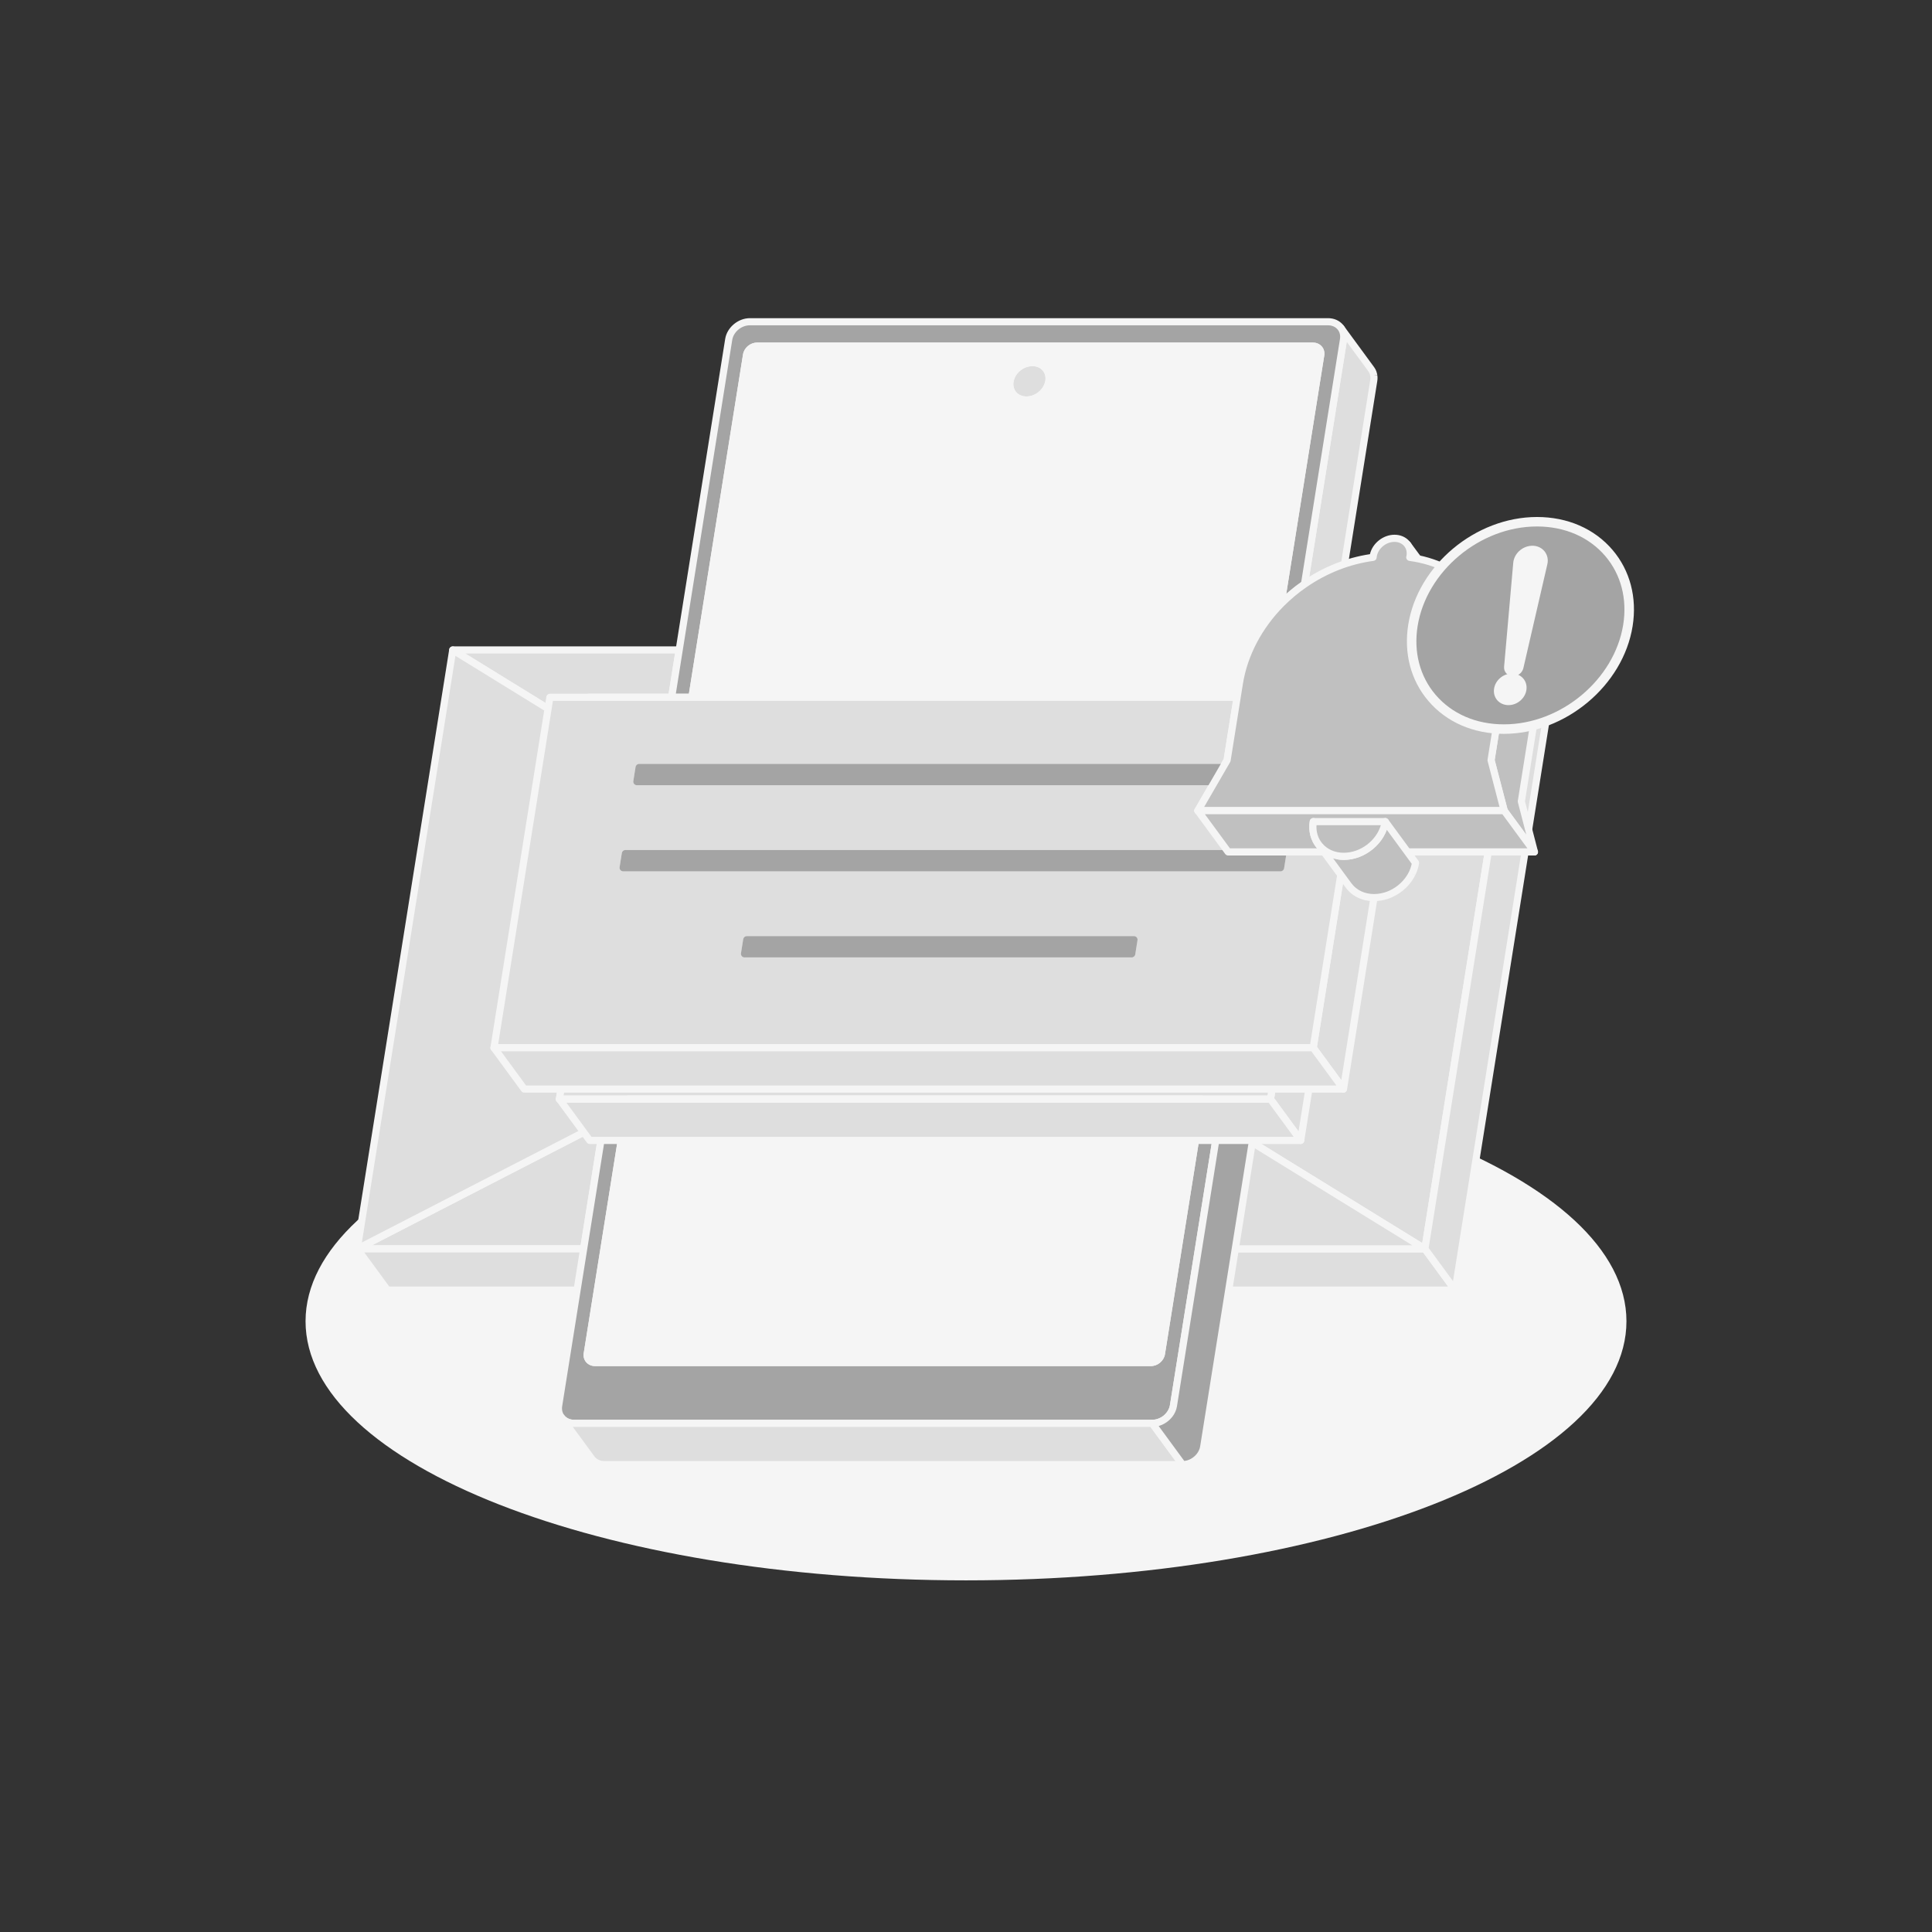 <svg width="104" height="104" viewBox="0 0 104 104" fill="none" xmlns="http://www.w3.org/2000/svg">
<rect x="0" y="0" width="104" height="104" fill="#333333" stroke="none"/>
<path d="M52 85.071C71.635 85.071 87.552 78.827 87.552 71.124C87.552 63.422 71.635 57.178 52 57.178C32.365 57.178 16.448 63.422 16.448 71.124C16.448 78.827 32.365 85.071 52 85.071Z" fill="#F5F5F5"/>
<path d="M72.727 43.639H79.832H80.465L76.703 67.227L65.604 60.389L65.798 59.167H68.389L68.83 56.403H70.69L72.334 46.098C73.405 46.097 74.405 45.26 74.57 44.229H72.632L72.727 43.639Z" fill="#DEDEDE"/>
<path d="M76.703 67.419C76.667 67.419 76.633 67.41 76.602 67.39L65.503 60.553C65.436 60.513 65.401 60.436 65.413 60.359L65.608 59.137C65.622 59.043 65.703 58.974 65.798 58.974H68.224L68.639 56.371C68.653 56.278 68.734 56.208 68.83 56.208H70.526L72.144 46.066C72.159 45.972 72.24 45.904 72.334 45.903C73.233 45.903 74.082 45.255 74.329 44.419H72.632C72.576 44.419 72.523 44.394 72.486 44.351C72.45 44.308 72.433 44.252 72.443 44.196L72.537 43.606C72.552 43.513 72.632 43.443 72.728 43.443H80.466C80.523 43.443 80.576 43.468 80.612 43.511C80.649 43.553 80.665 43.61 80.656 43.666L76.894 67.254C76.883 67.317 76.843 67.371 76.784 67.398C76.758 67.413 76.73 67.419 76.703 67.419ZM65.815 60.292L76.558 66.911L80.24 43.831H72.891L72.859 44.036H74.571C74.628 44.036 74.681 44.061 74.717 44.103C74.754 44.145 74.77 44.202 74.761 44.258C74.59 45.324 73.595 46.201 72.499 46.283L70.881 56.432C70.866 56.525 70.785 56.594 70.69 56.594H68.993L68.578 59.197C68.564 59.291 68.483 59.36 68.388 59.36H65.963L65.815 60.292Z" fill="#F5F5F5"/>
<path d="M76.703 67.228L78.332 69.449H66.143L64.514 67.228H76.703Z" fill="#DEDEDE"/>
<path d="M78.332 69.641H66.143C66.081 69.641 66.024 69.612 65.988 69.562L64.359 67.34C64.315 67.282 64.31 67.205 64.342 67.139C64.375 67.075 64.442 67.033 64.514 67.033H76.703C76.764 67.033 76.822 67.062 76.858 67.112L78.487 69.334C78.531 69.392 78.536 69.469 78.504 69.535C78.471 69.6 78.404 69.641 78.332 69.641ZM66.24 69.256H77.952L76.606 67.419H64.894L66.24 69.256Z" fill="#F5F5F5"/>
<path d="M65.604 60.389L76.703 67.226H64.514L65.604 60.389Z" fill="#DEDEDE"/>
<path d="M76.703 67.419H64.514C64.457 67.419 64.404 67.394 64.367 67.352C64.331 67.308 64.314 67.252 64.324 67.197L65.414 60.359C65.425 60.296 65.465 60.242 65.524 60.215C65.583 60.188 65.65 60.192 65.705 60.226L76.804 67.063C76.877 67.108 76.912 67.197 76.889 67.279C76.866 67.362 76.79 67.419 76.703 67.419ZM64.739 67.034H76.023L65.748 60.704L64.739 67.034Z" fill="#F5F5F5"/>
<path d="M55.575 19.518C56.152 19.518 56.548 19.968 56.459 20.526C56.371 21.082 55.831 21.534 55.253 21.534C54.676 21.534 54.28 21.082 54.369 20.526C54.458 19.968 54.998 19.518 55.575 19.518Z" fill="#DEDEDE"/>
<path d="M55.253 21.726C54.912 21.726 54.612 21.594 54.407 21.355C54.208 21.122 54.127 20.817 54.178 20.495C54.281 19.85 54.907 19.324 55.574 19.324C55.915 19.324 56.216 19.456 56.42 19.696C56.618 19.929 56.7 20.234 56.648 20.556C56.547 21.2 55.92 21.726 55.253 21.726ZM55.575 19.709C55.089 19.709 54.634 20.089 54.56 20.556C54.526 20.764 54.577 20.959 54.701 21.105C54.831 21.257 55.027 21.341 55.253 21.341C55.739 21.341 56.195 20.961 56.269 20.494C56.303 20.286 56.252 20.091 56.127 19.945C55.998 19.793 55.802 19.709 55.575 19.709Z" fill="#F5F5F5"/>
<path d="M31.417 39.329L24.371 34.988H36.56L36.154 37.537H31.703L31.417 39.329Z" fill="#DEDEDE"/>
<path d="M31.417 39.521C31.382 39.521 31.346 39.511 31.316 39.492L24.27 35.151C24.196 35.106 24.162 35.017 24.185 34.935C24.208 34.852 24.284 34.795 24.37 34.795H36.559C36.616 34.795 36.669 34.82 36.705 34.862C36.742 34.906 36.758 34.962 36.749 35.017L36.342 37.566C36.328 37.66 36.247 37.729 36.152 37.729H31.864L31.604 39.358C31.594 39.422 31.553 39.476 31.495 39.503C31.472 39.515 31.445 39.521 31.417 39.521ZM25.05 35.18L31.272 39.013L31.513 37.506C31.527 37.412 31.608 37.343 31.704 37.343H35.991L36.336 35.179H25.05V35.18Z" fill="#F5F5F5"/>
<path d="M73.959 20.293C73.958 20.276 73.957 20.26 73.956 20.245C73.955 20.234 73.953 20.222 73.951 20.212C73.949 20.202 73.948 20.192 73.946 20.182C73.945 20.178 73.944 20.175 73.943 20.172C73.935 20.137 73.927 20.103 73.914 20.069C73.913 20.067 73.913 20.066 73.913 20.064C73.911 20.059 73.908 20.053 73.906 20.047C73.898 20.027 73.889 20.007 73.879 19.986C73.878 19.983 73.876 19.978 73.874 19.974C73.871 19.968 73.867 19.963 73.864 19.958C73.856 19.943 73.848 19.929 73.839 19.914C73.836 19.909 73.833 19.903 73.829 19.898C73.823 19.888 73.817 19.88 73.81 19.87L72.181 17.648C72.191 17.663 72.2 17.677 72.21 17.693C72.218 17.707 72.227 17.722 72.235 17.736C72.24 17.746 72.245 17.755 72.25 17.765C72.26 17.784 72.268 17.804 72.276 17.826C72.279 17.833 72.282 17.84 72.285 17.848C72.296 17.881 72.306 17.915 72.314 17.951C72.317 17.964 72.319 17.977 72.321 17.99C72.323 18.001 72.325 18.012 72.326 18.023C72.328 18.038 72.329 18.055 72.33 18.071C72.331 18.082 72.332 18.092 72.332 18.103C72.332 18.121 72.332 18.14 72.331 18.158C72.331 18.168 72.331 18.176 72.33 18.186C72.328 18.214 72.325 18.242 72.32 18.27L70.219 31.445L71.849 33.666L73.95 20.492C73.955 20.463 73.957 20.435 73.959 20.407C73.96 20.399 73.959 20.389 73.96 20.38C73.961 20.362 73.961 20.344 73.961 20.326C73.961 20.314 73.96 20.303 73.959 20.293Z" fill="#DEDEDE"/>
<path d="M71.85 33.859C71.789 33.859 71.731 33.83 71.695 33.78L70.065 31.558C70.034 31.517 70.022 31.465 70.031 31.414L72.132 18.239C72.136 18.217 72.138 18.194 72.139 18.172V18.151C72.14 18.137 72.14 18.122 72.14 18.108L72.138 18.082C72.138 18.07 72.136 18.058 72.136 18.045L72.133 18.028C72.13 18.01 72.128 18 72.126 17.99C72.12 17.961 72.112 17.935 72.105 17.912C72.104 17.911 72.098 17.897 72.098 17.896C72.092 17.88 72.085 17.865 72.078 17.851C72.074 17.843 72.07 17.836 72.066 17.828C72.06 17.817 72.054 17.806 72.047 17.796C72.037 17.78 72.032 17.771 72.026 17.763C71.963 17.677 71.981 17.557 72.067 17.494C72.153 17.432 72.273 17.45 72.336 17.536C72.336 17.536 72.336 17.536 72.336 17.537L73.964 19.757C73.973 19.769 73.981 19.78 73.988 19.792C73.993 19.799 73.997 19.806 74.002 19.814C74.011 19.829 74.022 19.848 74.033 19.866C74.036 19.872 74.04 19.878 74.044 19.886C74.047 19.892 74.053 19.904 74.055 19.909C74.063 19.927 74.074 19.952 74.085 19.978C74.088 19.983 74.09 19.99 74.093 19.999C74.094 20.003 74.096 20.008 74.097 20.012C74.11 20.048 74.12 20.087 74.129 20.127C74.131 20.134 74.133 20.139 74.134 20.146C74.136 20.156 74.138 20.166 74.138 20.176L73.949 20.213L74.139 20.188C74.141 20.199 74.143 20.211 74.144 20.223C74.146 20.242 74.148 20.263 74.149 20.282L74.15 20.29C74.151 20.3 74.151 20.31 74.152 20.32C74.153 20.343 74.152 20.365 74.151 20.387C74.151 20.402 74.15 20.411 74.15 20.42C74.148 20.453 74.144 20.487 74.138 20.522L72.037 33.695C72.025 33.772 71.968 33.834 71.893 33.852C71.879 33.857 71.864 33.859 71.85 33.859ZM70.423 31.395L71.732 33.18L73.76 20.461C73.764 20.438 73.766 20.416 73.768 20.394L73.769 20.372C73.77 20.358 73.77 20.344 73.77 20.329L73.768 20.305C73.768 20.305 73.768 20.305 73.768 20.304C73.767 20.292 73.767 20.279 73.765 20.267L73.759 20.226C73.759 20.226 73.757 20.219 73.755 20.21C73.749 20.183 73.743 20.157 73.734 20.134C73.733 20.133 73.733 20.131 73.732 20.129C73.731 20.127 73.729 20.122 73.727 20.116C73.722 20.101 73.715 20.085 73.708 20.071C73.707 20.068 73.704 20.063 73.702 20.058C73.7 20.056 73.698 20.052 73.697 20.049C73.691 20.037 73.684 20.027 73.677 20.016C73.675 20.013 73.67 20.003 73.668 20C73.666 19.997 73.661 19.99 73.656 19.983L72.497 18.402L70.423 31.395Z" fill="#F5F5F5"/>
<path d="M71.486 17.318C72.031 17.318 72.405 17.745 72.321 18.271L70.22 31.445C69.768 31.758 69.344 32.111 68.959 32.5L71.095 19.11C71.137 18.848 70.95 18.634 70.678 18.634H40.755C40.483 18.634 40.227 18.848 40.185 19.11L37.246 37.536H36.154L36.56 34.987L39.226 18.271C39.31 17.745 39.821 17.318 40.365 17.318H71.486Z" fill="#A4A4A4"/>
<path d="M37.246 37.73H36.154C36.097 37.73 36.044 37.705 36.007 37.662C35.971 37.619 35.954 37.563 35.964 37.507L39.037 18.242C39.135 17.628 39.731 17.127 40.366 17.127H71.487C71.812 17.127 72.098 17.253 72.293 17.481C72.483 17.704 72.561 17.995 72.512 18.302L70.411 31.476C70.402 31.528 70.373 31.574 70.33 31.604C69.888 31.909 69.472 32.257 69.096 32.636C69.037 32.696 68.946 32.711 68.871 32.673C68.797 32.636 68.755 32.554 68.768 32.471L70.904 19.081C70.915 19.012 70.899 18.949 70.861 18.903C70.819 18.854 70.754 18.827 70.678 18.827H40.755C40.576 18.827 40.403 18.971 40.375 19.142L37.436 37.567C37.422 37.66 37.341 37.73 37.246 37.73ZM36.38 37.344H37.083L39.996 19.081C40.053 18.723 40.387 18.441 40.756 18.441H70.678C70.866 18.441 71.04 18.518 71.154 18.652C71.268 18.785 71.314 18.959 71.285 19.142L69.239 31.972C69.495 31.745 69.764 31.532 70.044 31.334L72.132 18.241C72.162 18.047 72.116 17.866 72 17.731C71.879 17.589 71.696 17.511 71.486 17.511H40.365C39.912 17.511 39.485 17.866 39.416 18.302L36.38 37.344Z" fill="#F5F5F5"/>
<path d="M31.419 67.227H19.229L32.509 60.389L31.419 67.227Z" fill="#DEDEDE"/>
<path d="M31.419 67.419H19.229C19.141 67.419 19.063 67.358 19.043 67.271C19.021 67.185 19.063 67.095 19.142 67.055L32.422 60.217C32.486 60.183 32.565 60.19 32.623 60.232C32.682 60.275 32.712 60.347 32.7 60.418L31.61 67.256C31.594 67.349 31.513 67.419 31.419 67.419ZM20.024 67.034H31.254L32.259 60.734L20.024 67.034Z" fill="#F5F5F5"/>
<path d="M31.419 67.228L33.048 69.449H20.859L19.229 67.228H31.419Z" fill="#DEDEDE"/>
<path d="M33.048 69.641H20.859C20.797 69.641 20.739 69.612 20.704 69.562L19.074 67.34C19.031 67.282 19.025 67.205 19.058 67.139C19.091 67.075 19.157 67.033 19.229 67.033H31.419C31.48 67.033 31.538 67.062 31.574 67.112L33.203 69.334C33.246 69.392 33.252 69.469 33.219 69.535C33.187 69.6 33.12 69.641 33.048 69.641ZM20.956 69.256H32.668L31.321 67.419H19.61L20.956 69.256Z" fill="#F5F5F5"/>
<path d="M33.796 59.168L35.425 61.389L33.24 75.09L31.611 72.868L33.796 59.168Z" fill="#959595"/>
<path d="M33.24 75.283C33.18 75.283 33.122 75.254 33.086 75.204L31.456 72.983C31.425 72.941 31.413 72.889 31.422 72.838L33.606 59.137C33.619 59.06 33.676 58.998 33.751 58.98C33.826 58.962 33.906 58.991 33.951 59.053L35.581 61.275C35.611 61.316 35.624 61.368 35.615 61.419L33.43 75.12C33.418 75.197 33.361 75.259 33.286 75.277C33.27 75.281 33.256 75.283 33.24 75.283ZM31.814 72.82L33.123 74.604L35.223 61.438L33.915 59.654L31.814 72.82Z" fill="#F5F5F5"/>
<path d="M33.311 75.592C33.251 75.592 33.193 75.565 33.156 75.513L31.526 73.293C31.432 73.165 31.395 73.004 31.422 72.838C31.434 72.761 31.491 72.7 31.566 72.681C31.641 72.663 31.721 72.692 31.766 72.754L33.395 74.976C33.426 75.017 33.439 75.069 33.43 75.12C33.421 75.184 33.432 75.241 33.465 75.286C33.528 75.372 33.509 75.492 33.423 75.556C33.39 75.58 33.35 75.592 33.311 75.592Z" fill="#F5F5F5"/>
<mask id="mask0_837_56642" style="mask-type:luminance" maskUnits="userSpaceOnUse" x="31" y="72" width="3" height="4">
<path d="M33.311 75.592C33.251 75.592 33.193 75.565 33.156 75.513L31.526 73.293C31.432 73.165 31.395 73.004 31.422 72.838C31.434 72.761 31.491 72.7 31.566 72.681C31.641 72.663 31.721 72.692 31.766 72.754L33.395 74.976C33.426 75.017 33.439 75.069 33.43 75.12C33.421 75.184 33.432 75.241 33.465 75.286C33.528 75.372 33.509 75.492 33.423 75.556C33.39 75.58 33.35 75.592 33.311 75.592Z" fill="white"/>
</mask>
<g mask="url(#mask0_837_56642)">
<path d="M31.611 72.867L33.24 75.089C33.232 75.143 33.233 75.195 33.242 75.243L31.613 73.021C31.604 72.973 31.602 72.921 31.611 72.867Z" fill="#DEDEDE"/>
<path d="M33.242 75.435C33.183 75.435 33.124 75.407 33.087 75.356L31.458 73.135C31.442 73.112 31.43 73.086 31.424 73.058C31.41 72.986 31.409 72.911 31.421 72.836C31.434 72.759 31.491 72.698 31.566 72.679C31.642 72.661 31.721 72.69 31.766 72.752L33.395 74.974C33.426 75.015 33.439 75.067 33.43 75.118C33.425 75.148 33.425 75.178 33.431 75.205C33.449 75.294 33.402 75.382 33.319 75.419C33.294 75.43 33.268 75.435 33.242 75.435Z" fill="#F5F5F5"/>
<path d="M31.613 73.022L33.242 75.243C33.246 75.263 33.252 75.282 33.259 75.302L31.63 73.08C31.623 73.062 31.617 73.042 31.613 73.022Z" fill="#959595"/>
<path d="M33.259 75.495C33.199 75.495 33.14 75.467 33.104 75.416L31.474 73.194C31.464 73.18 31.455 73.163 31.448 73.146C31.438 73.118 31.43 73.088 31.424 73.058C31.407 72.97 31.453 72.881 31.536 72.845C31.619 72.808 31.715 72.834 31.769 72.907L33.398 75.129C33.415 75.152 33.426 75.178 33.432 75.206C33.434 75.216 33.437 75.226 33.441 75.237C33.474 75.327 33.435 75.427 33.35 75.472C33.32 75.487 33.29 75.495 33.259 75.495Z" fill="#F5F5F5"/>
<path d="M31.63 73.078L33.259 75.3C33.265 75.315 33.271 75.331 33.278 75.345L31.649 73.123C31.642 73.109 31.635 73.094 31.63 73.078Z" fill="#959595"/>
<path d="M33.278 75.538C33.218 75.538 33.161 75.51 33.123 75.459L31.494 73.238C31.488 73.229 31.482 73.221 31.477 73.212C31.466 73.19 31.456 73.168 31.448 73.144C31.415 73.054 31.453 72.954 31.538 72.909C31.623 72.864 31.728 72.888 31.784 72.965L33.413 75.187C33.423 75.201 33.432 75.218 33.439 75.235C33.442 75.243 33.445 75.25 33.449 75.258C33.494 75.348 33.464 75.457 33.378 75.51C33.348 75.529 33.313 75.538 33.278 75.538Z" fill="#F5F5F5"/>
<path d="M31.649 73.125L33.278 75.347C33.285 75.36 33.292 75.373 33.3 75.385L31.671 73.163C31.663 73.151 31.655 73.138 31.649 73.125Z" fill="#4B4B4B"/>
<path d="M33.301 75.577C33.242 75.577 33.184 75.55 33.146 75.498L31.517 73.276C31.5 73.251 31.489 73.232 31.478 73.212C31.433 73.122 31.463 73.012 31.549 72.96C31.634 72.907 31.746 72.93 31.805 73.01L33.434 75.232C33.44 75.241 33.446 75.249 33.45 75.258C33.453 75.265 33.457 75.271 33.462 75.277C33.52 75.364 33.499 75.482 33.412 75.542C33.377 75.566 33.339 75.577 33.301 75.577Z" fill="#F5F5F5"/>
<path d="M31.672 73.164L33.301 75.386C33.304 75.39 33.308 75.395 33.311 75.399L31.681 73.177C31.678 73.173 31.675 73.169 31.672 73.164Z" fill="#959595"/>
<path d="M33.311 75.591C33.253 75.591 33.195 75.565 33.158 75.515C33.158 75.515 33.158 75.514 33.157 75.514C33.157 75.513 33.156 75.513 33.156 75.512L31.527 73.292C31.523 73.286 31.518 73.279 31.513 73.272C31.454 73.186 31.476 73.067 31.562 73.007C31.648 72.948 31.766 72.967 31.828 73.051L33.457 75.272C33.459 75.275 33.462 75.279 33.464 75.282L33.467 75.286C33.529 75.371 33.511 75.492 33.425 75.554C33.39 75.578 33.35 75.591 33.311 75.591Z" fill="#F5F5F5"/>
</g>
<path d="M33.658 75.757C33.452 75.757 33.268 75.668 33.155 75.513L31.526 73.292C31.526 73.292 31.526 73.292 31.526 73.291C31.463 73.205 31.481 73.085 31.567 73.022C31.653 72.959 31.773 72.977 31.837 73.063C31.878 73.119 31.946 73.151 32.03 73.151C32.092 73.151 32.15 73.179 32.185 73.23L33.814 75.451C33.858 75.51 33.864 75.587 33.831 75.652C33.798 75.717 33.732 75.757 33.658 75.757Z" fill="#F5F5F5"/>
<mask id="mask1_837_56642" style="mask-type:luminance" maskUnits="userSpaceOnUse" x="31" y="72" width="3" height="4">
<path d="M33.658 75.757C33.452 75.757 33.268 75.668 33.155 75.513L31.526 73.292C31.526 73.292 31.526 73.292 31.526 73.291C31.463 73.205 31.481 73.085 31.567 73.022C31.653 72.959 31.773 72.977 31.837 73.063C31.878 73.119 31.946 73.151 32.03 73.151C32.092 73.151 32.15 73.179 32.185 73.23L33.814 75.451C33.858 75.51 33.864 75.587 33.831 75.652C33.798 75.717 33.732 75.757 33.658 75.757Z" fill="white"/>
</mask>
<g mask="url(#mask1_837_56642)">
<path d="M32.03 73.344L33.659 75.566C33.509 75.566 33.385 75.501 33.311 75.4L31.681 73.178C31.756 73.28 31.88 73.344 32.03 73.344Z" fill="#A4A4A4"/>
<path d="M33.658 75.757C33.452 75.757 33.268 75.668 33.155 75.513L31.526 73.292C31.526 73.292 31.526 73.292 31.526 73.291C31.463 73.205 31.481 73.085 31.567 73.022C31.653 72.959 31.773 72.977 31.837 73.063C31.878 73.119 31.946 73.151 32.03 73.151C32.092 73.151 32.15 73.179 32.185 73.23L33.814 75.451C33.858 75.51 33.864 75.587 33.831 75.652C33.798 75.717 33.732 75.757 33.658 75.757Z" fill="#F5F5F5"/>
</g>
<path d="M64.705 59.168L66.335 61.389L64.15 75.09L62.52 72.868L64.705 59.168Z" fill="#DEDEDE"/>
<path d="M64.15 75.283C64.089 75.283 64.031 75.254 63.995 75.204L62.365 72.983C62.334 72.941 62.322 72.889 62.331 72.838L64.516 59.137C64.528 59.06 64.585 58.998 64.66 58.98C64.735 58.962 64.815 58.991 64.86 59.053L66.49 61.275C66.52 61.316 66.533 61.368 66.524 61.419L64.339 75.12C64.327 75.197 64.27 75.259 64.195 75.277C64.18 75.281 64.164 75.283 64.15 75.283ZM62.724 72.82L64.032 74.604L66.132 61.438L64.824 59.654L62.724 72.82Z" fill="#F5F5F5"/>
<path d="M61.951 73.344L63.581 75.564H33.658L32.03 73.344H61.951Z" fill="#A4A4A4"/>
<path d="M63.581 75.757H33.658C33.597 75.757 33.539 75.728 33.503 75.678L31.874 73.458C31.831 73.399 31.825 73.322 31.858 73.256C31.89 73.192 31.957 73.15 32.029 73.15H61.95C62.012 73.15 62.07 73.179 62.105 73.229L63.735 75.451C63.778 75.51 63.784 75.587 63.751 75.652C63.719 75.717 63.653 75.757 63.581 75.757ZM33.757 75.372H63.2L61.854 73.536H32.41L33.757 75.372Z" fill="#F5F5F5"/>
<path d="M62.52 72.867L64.705 59.166H65.799L65.605 60.388L64.515 67.225L63.168 75.666C63.085 76.192 62.573 76.619 62.029 76.619H30.908C30.363 76.619 29.989 76.192 30.072 75.666L31.419 67.225L32.509 60.388L32.703 59.166H33.796L31.611 72.867C31.57 73.129 31.757 73.343 32.029 73.343H61.95C62.224 73.343 62.478 73.13 62.52 72.867Z" fill="#A4A4A4"/>
<path d="M62.027 76.812H30.908C30.583 76.812 30.297 76.685 30.101 76.457C29.912 76.235 29.834 75.943 29.883 75.637L32.514 59.136C32.529 59.043 32.61 58.974 32.705 58.974H33.798C33.855 58.974 33.908 58.999 33.944 59.041C33.981 59.083 33.997 59.14 33.988 59.196L31.803 72.897C31.792 72.966 31.808 73.028 31.847 73.074C31.89 73.123 31.955 73.15 32.031 73.15H61.952C62.13 73.15 62.304 73.007 62.332 72.836L64.517 59.135C64.531 59.042 64.612 58.973 64.707 58.973H65.8C65.857 58.973 65.91 58.998 65.947 59.04C65.983 59.082 66 59.139 65.99 59.195L63.357 75.697C63.26 76.312 62.663 76.812 62.027 76.812ZM32.868 59.36L30.262 75.697C30.231 75.891 30.277 76.072 30.393 76.208C30.513 76.349 30.696 76.427 30.907 76.427H62.027C62.481 76.427 62.907 76.073 62.977 75.637L65.573 59.36H64.87L62.711 72.898C62.654 73.256 62.32 73.537 61.951 73.537H32.03C31.841 73.537 31.667 73.46 31.552 73.325C31.439 73.192 31.393 73.018 31.422 72.837L33.571 59.36H32.868Z" fill="#F5F5F5"/>
<path d="M24.371 34.988L31.417 39.329L28.694 56.403H30.555L30.114 59.168H32.704L32.509 60.389L19.229 67.227L24.371 34.988Z" fill="#DEDEDE"/>
<path d="M19.229 67.421C19.19 67.421 19.149 67.408 19.117 67.384C19.058 67.342 19.028 67.269 19.04 67.198L24.181 34.959C24.192 34.895 24.232 34.842 24.291 34.815C24.349 34.788 24.417 34.791 24.472 34.825L31.518 39.166C31.584 39.207 31.619 39.284 31.607 39.361L28.92 56.212H30.555C30.612 56.212 30.665 56.237 30.701 56.279C30.738 56.322 30.754 56.378 30.744 56.434L30.339 58.976H32.704C32.761 58.976 32.814 59.001 32.85 59.044C32.887 59.087 32.904 59.143 32.894 59.199L32.699 60.421C32.69 60.481 32.652 60.533 32.597 60.561L19.317 67.399C19.289 67.414 19.259 67.421 19.229 67.421ZM24.516 35.304L19.48 66.882L32.334 60.264L32.479 59.361H30.114C30.057 59.361 30.004 59.337 29.967 59.294C29.931 59.251 29.914 59.195 29.924 59.139L30.329 56.597H28.694C28.638 56.597 28.585 56.572 28.548 56.529C28.511 56.486 28.495 56.43 28.505 56.374L31.208 39.427L24.516 35.304Z" fill="#F5F5F5"/>
<path d="M77.519 32.414C77.459 32.414 77.401 32.387 77.364 32.337L75.735 30.115C75.701 30.07 75.69 30.012 75.703 29.957C75.708 29.937 75.712 29.921 75.715 29.904C75.743 29.725 75.705 29.555 75.609 29.424C75.546 29.338 75.565 29.218 75.65 29.154C75.736 29.092 75.856 29.11 75.92 29.196L77.549 31.416C77.707 31.631 77.769 31.905 77.725 32.185C77.721 32.211 77.715 32.236 77.708 32.263C77.691 32.336 77.632 32.394 77.559 32.409C77.544 32.413 77.531 32.414 77.519 32.414Z" fill="#F5F5F5"/>
<mask id="mask2_837_56642" style="mask-type:luminance" maskUnits="userSpaceOnUse" x="75" y="29" width="3" height="4">
<path d="M77.519 32.414C77.459 32.414 77.401 32.387 77.364 32.337L75.735 30.115C75.701 30.07 75.69 30.012 75.703 29.957C75.708 29.937 75.712 29.921 75.715 29.904C75.743 29.725 75.705 29.555 75.609 29.424C75.546 29.338 75.565 29.218 75.65 29.154C75.736 29.092 75.856 29.11 75.92 29.196L77.549 31.416C77.707 31.631 77.769 31.905 77.725 32.185C77.721 32.211 77.715 32.236 77.708 32.263C77.691 32.336 77.632 32.394 77.559 32.409C77.544 32.413 77.531 32.414 77.519 32.414Z" fill="white"/>
</mask>
<g mask="url(#mask2_837_56642)">
<path d="M75.764 29.311L77.393 31.532C77.4 31.541 77.407 31.55 77.413 31.56L75.783 29.338C75.778 29.329 75.771 29.32 75.764 29.311Z" fill="#DEDEDE"/>
<path d="M77.413 31.753C77.353 31.753 77.295 31.726 77.257 31.674L75.628 29.453C75.62 29.439 75.615 29.433 75.61 29.426L75.609 29.425C75.546 29.339 75.565 29.219 75.65 29.156C75.736 29.094 75.856 29.112 75.919 29.198C75.919 29.198 75.919 29.199 75.92 29.199L77.548 31.418C77.557 31.43 77.565 31.441 77.572 31.453C77.63 31.54 77.608 31.657 77.522 31.718C77.49 31.742 77.451 31.753 77.413 31.753Z" fill="#F5F5F5"/>
<path d="M75.783 29.34L77.413 31.561C77.429 31.585 77.444 31.611 77.458 31.637L75.829 29.416C75.815 29.39 75.8 29.365 75.783 29.34Z" fill="#DEDEDE"/>
<path d="M77.458 31.829C77.398 31.829 77.34 31.801 77.303 31.75L75.674 29.529C75.668 29.52 75.662 29.511 75.657 29.503C75.647 29.483 75.636 29.464 75.623 29.446C75.566 29.359 75.587 29.241 75.674 29.181C75.759 29.121 75.878 29.141 75.939 29.225L77.569 31.447C77.594 31.485 77.613 31.516 77.629 31.549C77.675 31.639 77.645 31.748 77.559 31.801C77.527 31.82 77.493 31.829 77.458 31.829Z" fill="#F5F5F5"/>
<path d="M75.829 29.416L77.458 31.638C77.473 31.666 77.486 31.697 77.497 31.728L75.868 29.506C75.856 29.476 75.843 29.446 75.829 29.416Z" fill="#A4A4A4"/>
<path d="M77.497 31.92C77.438 31.92 77.379 31.892 77.342 31.841L75.713 29.619C75.702 29.605 75.694 29.588 75.687 29.571C75.678 29.548 75.669 29.525 75.657 29.503C75.612 29.413 75.642 29.303 75.727 29.251C75.813 29.198 75.925 29.221 75.984 29.302L77.613 31.523C77.619 31.532 77.624 31.54 77.629 31.549C77.648 31.586 77.665 31.623 77.678 31.662C77.711 31.752 77.673 31.852 77.588 31.897C77.559 31.912 77.528 31.92 77.497 31.92Z" fill="#F5F5F5"/>
<path d="M75.868 29.506L77.497 31.727C77.511 31.765 77.522 31.805 77.53 31.846L75.901 29.624C75.892 29.584 75.882 29.544 75.868 29.506Z" fill="#DEDEDE"/>
<path d="M77.53 32.039C77.47 32.039 77.412 32.011 77.375 31.96L75.746 29.739C75.729 29.716 75.718 29.69 75.712 29.662C75.706 29.631 75.698 29.601 75.687 29.572C75.654 29.482 75.693 29.381 75.778 29.337C75.862 29.292 75.966 29.316 76.023 29.393L77.652 31.615C77.663 31.629 77.672 31.645 77.678 31.663C77.696 31.71 77.709 31.759 77.719 31.809C77.736 31.898 77.69 31.986 77.607 32.023C77.582 32.033 77.556 32.039 77.53 32.039Z" fill="#F5F5F5"/>
<path d="M75.901 29.623L77.53 31.845C77.549 31.942 77.551 32.047 77.534 32.156C77.53 32.178 77.525 32.2 77.519 32.223L75.89 30.002C75.896 29.978 75.901 29.956 75.905 29.934C75.922 29.825 75.92 29.721 75.901 29.623Z" fill="#A4A4A4"/>
<path d="M77.519 32.414C77.459 32.414 77.401 32.387 77.364 32.337L75.735 30.115C75.701 30.07 75.69 30.012 75.703 29.957C75.708 29.937 75.712 29.921 75.715 29.904C75.728 29.82 75.727 29.738 75.712 29.66C75.695 29.571 75.741 29.483 75.824 29.446C75.906 29.41 76.003 29.436 76.057 29.509L77.686 31.73C77.702 31.753 77.714 31.779 77.72 31.807C77.744 31.93 77.746 32.057 77.725 32.186C77.721 32.211 77.715 32.237 77.708 32.264C77.691 32.337 77.632 32.395 77.559 32.41C77.544 32.413 77.531 32.414 77.519 32.414Z" fill="#F5F5F5"/>
</g>
<path d="M70.677 18.634C70.949 18.634 71.136 18.848 71.094 19.11L68.958 32.5C67.793 33.674 66.972 35.164 66.713 36.786L66.594 37.536H37.246L40.185 19.11C40.228 18.847 40.483 18.633 40.755 18.633H70.677V18.634ZM55.253 21.533C55.831 21.533 56.37 21.082 56.459 20.525C56.548 19.968 56.152 19.517 55.575 19.517C54.998 19.517 54.458 19.968 54.369 20.525C54.28 21.081 54.676 21.533 55.253 21.533Z" fill="#F5F5F5"/>
<path d="M66.595 37.73H37.246C37.19 37.73 37.137 37.705 37.1 37.662C37.063 37.62 37.047 37.563 37.057 37.507L39.996 19.081C40.053 18.723 40.387 18.441 40.756 18.441H70.678C70.866 18.441 71.04 18.518 71.154 18.652C71.268 18.785 71.314 18.959 71.285 19.142L69.149 32.532C69.143 32.571 69.124 32.608 69.096 32.636C67.924 33.817 67.146 35.302 66.905 36.817L66.785 37.567C66.77 37.66 66.689 37.73 66.595 37.73ZM37.472 37.344H66.43L66.523 36.756C66.779 35.158 67.558 33.656 68.778 32.409L70.904 19.08C70.915 19.011 70.899 18.948 70.861 18.902C70.819 18.853 70.754 18.826 70.678 18.826H40.755C40.576 18.826 40.402 18.97 40.375 19.14L37.472 37.344ZM55.253 21.726C54.912 21.726 54.612 21.594 54.407 21.355C54.208 21.122 54.127 20.817 54.178 20.495C54.281 19.85 54.907 19.325 55.574 19.325C55.915 19.325 56.216 19.457 56.42 19.697C56.618 19.93 56.7 20.235 56.648 20.557C56.546 21.2 55.92 21.726 55.253 21.726ZM55.575 19.71C55.089 19.71 54.634 20.089 54.559 20.555C54.527 20.763 54.577 20.959 54.701 21.104C54.831 21.256 55.027 21.34 55.253 21.34C55.739 21.34 56.195 20.96 56.269 20.494C56.303 20.285 56.252 20.09 56.127 19.945C55.998 19.793 55.802 19.71 55.575 19.71Z" fill="#F5F5F5"/>
<path d="M81.844 34.988L83.474 37.209L82.631 37.643L81.002 35.423L81.844 34.988Z" fill="#A4A4A4"/>
<path d="M82.631 37.836C82.571 37.836 82.512 37.808 82.476 37.757L80.847 35.536C80.813 35.49 80.801 35.433 80.815 35.378C80.827 35.323 80.864 35.277 80.914 35.251L81.757 34.816C81.84 34.773 81.944 34.797 82 34.874L83.629 37.096C83.663 37.141 83.675 37.199 83.661 37.254C83.649 37.309 83.612 37.355 83.562 37.381L82.719 37.815C82.691 37.829 82.661 37.836 82.631 37.836ZM81.29 35.49L82.689 37.397L83.185 37.142L81.786 35.235L81.29 35.49Z" fill="#F5F5F5"/>
<path d="M80.965 34.988H81.845L81.002 35.423C80.995 35.276 80.982 35.131 80.965 34.988Z" fill="#A4A4A4"/>
<path d="M81.001 35.614C80.968 35.614 80.935 35.606 80.905 35.588C80.848 35.556 80.812 35.497 80.809 35.431C80.802 35.291 80.79 35.149 80.773 35.011C80.767 34.956 80.784 34.901 80.82 34.859C80.857 34.818 80.909 34.795 80.965 34.795H81.845C81.934 34.795 82.012 34.856 82.032 34.942C82.053 35.029 82.012 35.118 81.933 35.159L81.09 35.593C81.062 35.607 81.032 35.614 81.001 35.614Z" fill="#F5F5F5"/>
<path d="M81.845 34.988L83.474 37.209L82.287 44.652L80.658 42.43L81.845 34.988Z" fill="#DEDEDE"/>
<path d="M82.287 44.844C82.226 44.844 82.169 44.815 82.132 44.765L80.503 42.544C80.472 42.502 80.459 42.45 80.468 42.399L81.655 34.957C81.668 34.88 81.725 34.819 81.8 34.8C81.875 34.782 81.955 34.811 82 34.873L83.629 37.095C83.66 37.136 83.673 37.188 83.664 37.239L82.477 44.681C82.464 44.758 82.407 44.82 82.332 44.838C82.317 44.842 82.302 44.844 82.287 44.844ZM80.861 42.381L82.17 44.165L83.271 37.258L81.963 35.474L80.861 42.381Z" fill="#F5F5F5"/>
<path d="M72.334 46.098L73.962 48.319L72.32 58.624L70.691 56.402L72.334 46.098Z" fill="#DEDEDE"/>
<path d="M72.32 58.816C72.26 58.816 72.202 58.787 72.165 58.737L70.536 56.516C70.505 56.474 70.493 56.422 70.501 56.371L72.144 46.067C72.157 45.99 72.213 45.928 72.289 45.91C72.364 45.891 72.444 45.92 72.489 45.983L74.118 48.205C74.149 48.246 74.162 48.298 74.153 48.349L72.51 58.654C72.498 58.731 72.441 58.792 72.366 58.81C72.35 58.814 72.335 58.816 72.32 58.816ZM70.893 56.353L72.202 58.137L73.759 48.367L72.45 46.583L70.893 56.353Z" fill="#F5F5F5"/>
<path d="M72.727 43.638L72.632 44.229H70.695C70.53 45.26 71.264 46.098 72.334 46.098L70.691 56.401H68.831H30.555H26.592L29.316 39.327L29.602 37.535H36.154H37.247H66.596L66.056 40.918L65.828 41.313H34.404L34.282 42.075H65.386L64.482 43.638H65.621H72.727V43.638ZM68.933 46.711L69.054 45.949H33.664L33.543 46.711H68.933ZM60.921 51.346L61.042 50.583H40.198L40.077 51.346H60.921Z" fill="#DEDEDE"/>
<path d="M70.691 56.594H26.591C26.534 56.594 26.482 56.569 26.445 56.527C26.408 56.484 26.392 56.428 26.401 56.372L29.411 37.507C29.425 37.413 29.506 37.344 29.602 37.344H66.596C66.652 37.344 66.705 37.369 66.742 37.411C66.779 37.455 66.795 37.51 66.785 37.566L66.246 40.949C66.242 40.972 66.234 40.994 66.223 41.016L65.995 41.41C65.96 41.47 65.897 41.507 65.828 41.507H34.568L34.508 41.884H65.385C65.454 41.884 65.518 41.921 65.552 41.98C65.586 42.04 65.586 42.113 65.552 42.173L64.815 43.446H72.726C72.783 43.446 72.836 43.471 72.872 43.514C72.909 43.557 72.925 43.613 72.915 43.669L72.821 44.259C72.806 44.352 72.726 44.422 72.63 44.422H70.865C70.843 44.794 70.953 45.141 71.183 45.41C71.456 45.729 71.864 45.906 72.332 45.906C72.389 45.906 72.442 45.931 72.478 45.973C72.515 46.016 72.531 46.072 72.522 46.128L70.879 56.433C70.866 56.526 70.785 56.594 70.691 56.594ZM26.817 56.209H70.526L72.109 46.278C71.62 46.228 71.194 46.012 70.891 45.659C70.554 45.264 70.417 44.745 70.504 44.198C70.519 44.105 70.6 44.035 70.695 44.035H72.469L72.501 43.83H64.482C64.413 43.83 64.349 43.794 64.315 43.734C64.281 43.674 64.281 43.601 64.315 43.541L65.052 42.268H34.282C34.226 42.268 34.173 42.243 34.136 42.201C34.099 42.158 34.083 42.102 34.093 42.046L34.214 41.283C34.228 41.19 34.309 41.12 34.405 41.12H65.716L65.871 40.853L66.37 37.728H29.765L26.817 56.209ZM60.921 51.539H40.077C40.02 51.539 39.967 51.514 39.93 51.471C39.894 51.428 39.877 51.372 39.887 51.316L40.008 50.554C40.023 50.46 40.103 50.391 40.199 50.391H61.042C61.099 50.391 61.152 50.416 61.189 50.458C61.225 50.502 61.242 50.557 61.232 50.613L61.111 51.376C61.096 51.469 61.015 51.539 60.921 51.539ZM40.302 51.154H60.756L60.816 50.776H40.362L40.302 51.154ZM68.933 46.904H33.543C33.486 46.904 33.433 46.879 33.397 46.837C33.36 46.793 33.343 46.737 33.353 46.682L33.474 45.919C33.489 45.825 33.57 45.756 33.665 45.756H69.055C69.112 45.756 69.165 45.781 69.201 45.824C69.238 45.867 69.254 45.923 69.245 45.979L69.123 46.741C69.108 46.835 69.028 46.904 68.933 46.904ZM33.768 46.519H68.768L68.828 46.141H33.829L33.768 46.519Z" fill="#F5F5F5"/>
<path d="M68.831 56.402L70.459 58.624L70.018 61.389L68.39 59.168L68.831 56.402Z" fill="#DEDEDE"/>
<path d="M70.018 61.581C69.957 61.581 69.9 61.552 69.863 61.502L68.234 59.281C68.203 59.239 68.19 59.187 68.199 59.136L68.64 56.371C68.653 56.294 68.709 56.233 68.784 56.214C68.86 56.196 68.939 56.225 68.985 56.288L70.614 58.509C70.645 58.551 70.657 58.603 70.649 58.654L70.208 61.418C70.195 61.495 70.138 61.557 70.063 61.575C70.049 61.579 70.033 61.581 70.018 61.581ZM68.592 59.119L69.9 60.903L70.256 58.673L68.948 56.889L68.592 59.119Z" fill="#F5F5F5"/>
<path d="M62.027 76.62H30.908C30.609 76.62 30.361 76.491 30.213 76.289L31.842 78.511C31.991 78.714 32.239 78.842 32.538 78.842H63.658L62.027 76.62Z" fill="#DEDEDE"/>
<path d="M63.657 79.034H32.538C32.188 79.034 31.878 78.885 31.686 78.624L30.057 76.403C29.994 76.317 30.013 76.196 30.098 76.133C30.184 76.07 30.304 76.089 30.368 76.174C30.485 76.335 30.683 76.427 30.908 76.427H62.028C62.09 76.427 62.148 76.456 62.183 76.507L63.813 78.728C63.856 78.787 63.862 78.864 63.829 78.929C63.796 78.994 63.73 79.034 63.657 79.034ZM30.834 76.811L31.997 78.396C32.115 78.557 32.312 78.649 32.538 78.649H63.277L61.931 76.813H30.908C30.883 76.813 30.858 76.813 30.834 76.811Z" fill="#F5F5F5"/>
<path d="M65.604 60.39L64.514 67.227L63.167 75.668C63.161 75.709 63.151 75.748 63.141 75.787C63.138 75.798 63.134 75.809 63.13 75.82C63.12 75.85 63.11 75.879 63.097 75.907C63.093 75.917 63.09 75.926 63.085 75.937C63.067 75.974 63.049 76.01 63.028 76.045C63.022 76.055 63.015 76.063 63.01 76.073C62.996 76.093 62.983 76.113 62.969 76.132C62.959 76.145 62.95 76.157 62.939 76.17C62.928 76.183 62.917 76.198 62.906 76.212C62.894 76.225 62.882 76.237 62.87 76.25C62.859 76.261 62.849 76.272 62.837 76.284C62.825 76.296 62.81 76.308 62.797 76.32C62.786 76.33 62.775 76.341 62.763 76.349C62.75 76.361 62.735 76.371 62.721 76.382C62.708 76.391 62.697 76.401 62.683 76.41C62.67 76.418 62.656 76.427 62.643 76.436C62.627 76.445 62.612 76.456 62.596 76.465C62.585 76.472 62.573 76.477 62.562 76.483C62.542 76.494 62.521 76.505 62.5 76.515C62.49 76.52 62.478 76.524 62.467 76.529C62.438 76.542 62.409 76.553 62.378 76.563C62.365 76.567 62.353 76.572 62.34 76.576C62.33 76.578 62.318 76.581 62.308 76.584C62.288 76.589 62.268 76.594 62.248 76.599C62.236 76.6 62.226 76.603 62.214 76.605C62.193 76.609 62.172 76.612 62.151 76.614C62.141 76.615 62.13 76.617 62.121 76.618C62.09 76.621 62.058 76.623 62.026 76.623L63.656 78.844C63.688 78.844 63.718 78.842 63.75 78.839C63.76 78.838 63.77 78.837 63.78 78.835C63.801 78.833 63.822 78.83 63.843 78.827C63.855 78.825 63.866 78.823 63.877 78.82C63.897 78.816 63.917 78.811 63.937 78.806C63.947 78.803 63.959 78.8 63.97 78.797C63.975 78.795 63.981 78.794 63.987 78.792C63.994 78.79 64 78.786 64.007 78.784C64.037 78.774 64.067 78.763 64.096 78.751C64.103 78.748 64.109 78.746 64.116 78.743C64.121 78.741 64.125 78.738 64.129 78.736C64.15 78.727 64.17 78.716 64.19 78.705C64.199 78.7 64.208 78.696 64.217 78.691C64.22 78.689 64.222 78.688 64.225 78.686C64.24 78.677 64.256 78.667 64.271 78.657C64.282 78.651 64.293 78.644 64.304 78.636C64.306 78.634 64.309 78.632 64.311 78.631C64.323 78.623 64.335 78.613 64.348 78.603C64.36 78.595 64.372 78.586 64.383 78.578C64.386 78.576 64.388 78.574 64.39 78.571C64.402 78.561 64.413 78.552 64.424 78.542C64.435 78.532 64.446 78.523 64.456 78.514C64.459 78.511 64.462 78.508 64.464 78.505C64.475 78.495 64.486 78.483 64.496 78.472C64.505 78.462 64.516 78.453 64.524 78.444C64.527 78.441 64.529 78.437 64.532 78.434C64.544 78.421 64.555 78.407 64.566 78.393C64.573 78.383 64.582 78.374 64.589 78.365C64.591 78.362 64.593 78.359 64.595 78.356C64.609 78.337 64.623 78.317 64.635 78.296C64.64 78.289 64.647 78.281 64.651 78.272C64.652 78.271 64.652 78.269 64.653 78.268C64.674 78.234 64.694 78.197 64.71 78.16C64.712 78.158 64.714 78.154 64.715 78.151C64.718 78.144 64.72 78.137 64.723 78.131C64.735 78.102 64.746 78.073 64.755 78.044C64.759 78.032 64.763 78.022 64.766 78.01C64.778 77.972 64.787 77.932 64.793 77.892L66.139 69.451L67.229 62.614L67.424 61.392L65.794 59.17L65.604 60.39Z" fill="#A4A4A4"/>
<path d="M63.657 79.034C63.595 79.034 63.537 79.005 63.502 78.955L61.872 76.733C61.829 76.674 61.823 76.597 61.856 76.532C61.889 76.467 61.955 76.426 62.027 76.426C62.053 76.426 62.078 76.424 62.104 76.422L62.128 76.419C62.147 76.417 62.164 76.415 62.181 76.412L62.209 76.406C62.226 76.402 62.242 76.398 62.258 76.394L62.317 76.376C62.342 76.367 62.367 76.358 62.391 76.347L62.419 76.335C62.437 76.328 62.454 76.318 62.471 76.309L62.5 76.294C62.51 76.288 62.52 76.282 62.53 76.276L62.553 76.261C62.56 76.257 62.568 76.253 62.574 76.248C62.581 76.243 62.588 76.238 62.594 76.233L62.615 76.218C62.623 76.211 62.633 76.204 62.642 76.198L62.67 76.173C62.684 76.16 62.694 76.152 62.703 76.142C62.71 76.135 62.717 76.129 62.723 76.122L62.73 76.113C62.743 76.1 62.752 76.091 62.76 76.081C62.769 76.072 62.776 76.062 62.784 76.051L62.796 76.037C62.802 76.029 62.807 76.022 62.813 76.015C62.825 75.999 62.836 75.982 62.847 75.965L62.862 75.942C62.879 75.914 62.894 75.885 62.909 75.852L62.92 75.828C62.93 75.805 62.939 75.782 62.947 75.758L62.956 75.731C62.966 75.694 62.973 75.663 62.978 75.635L65.61 59.135C65.622 59.058 65.679 58.996 65.754 58.978C65.829 58.96 65.909 58.989 65.954 59.051L67.584 61.273C67.614 61.314 67.627 61.366 67.618 61.417L64.987 77.918C64.98 77.962 64.969 78.008 64.954 78.059C64.951 78.07 64.947 78.081 64.943 78.092C64.93 78.133 64.916 78.168 64.902 78.202C64.9 78.207 64.897 78.216 64.892 78.226C64.89 78.23 64.887 78.236 64.884 78.241C64.865 78.283 64.845 78.321 64.823 78.358C64.822 78.36 64.821 78.362 64.82 78.364C64.812 78.376 64.807 78.384 64.802 78.391C64.783 78.418 64.768 78.442 64.752 78.465C64.752 78.465 64.748 78.47 64.744 78.475C64.738 78.484 64.73 78.492 64.724 78.5L64.718 78.508C64.701 78.528 64.691 78.542 64.678 78.555C64.677 78.557 64.673 78.562 64.669 78.567C64.661 78.575 64.653 78.583 64.645 78.592L64.637 78.599C64.621 78.617 64.61 78.627 64.599 78.638L64.59 78.648C64.581 78.656 64.572 78.665 64.562 78.673L64.546 78.687C64.535 78.696 64.525 78.705 64.515 78.714C64.512 78.717 64.508 78.72 64.505 78.723C64.496 78.729 64.487 78.737 64.476 78.744L64.457 78.758C64.445 78.767 64.435 78.776 64.423 78.783C64.406 78.796 64.396 78.802 64.387 78.807L64.368 78.819C64.354 78.829 64.338 78.838 64.323 78.847L64.314 78.853C64.306 78.858 64.297 78.862 64.288 78.866C64.26 78.882 64.236 78.894 64.212 78.905C64.209 78.907 64.204 78.909 64.198 78.912C64.188 78.916 64.18 78.92 64.172 78.923C64.14 78.936 64.105 78.95 64.071 78.962C64.065 78.964 64.056 78.967 64.048 78.97C64.041 78.972 64.034 78.974 64.028 78.976C64.017 78.98 64.005 78.983 63.995 78.986C63.966 78.993 63.943 78.999 63.92 79.004C63.907 79.007 63.894 79.01 63.88 79.012C63.855 79.016 63.83 79.019 63.805 79.022C63.788 79.024 63.779 79.025 63.77 79.026C63.731 79.032 63.694 79.034 63.657 79.034ZM62.372 76.764L63.75 78.643L63.758 78.642C63.775 78.64 63.792 78.637 63.81 78.634L63.838 78.628C63.855 78.624 63.871 78.621 63.888 78.617L63.915 78.609C63.917 78.608 63.927 78.605 63.929 78.605C63.932 78.604 63.939 78.601 63.947 78.599C63.972 78.59 63.997 78.58 64.021 78.57C64.026 78.568 64.032 78.565 64.038 78.563C64.042 78.561 64.045 78.559 64.049 78.558C64.066 78.55 64.083 78.541 64.101 78.531L64.119 78.521C64.122 78.519 64.126 78.518 64.129 78.516C64.139 78.509 64.15 78.503 64.159 78.496L64.197 78.472C64.209 78.464 64.215 78.459 64.222 78.453L64.262 78.422C64.275 78.412 64.281 78.406 64.287 78.401L64.331 78.362C64.338 78.355 64.344 78.348 64.351 78.34L64.358 78.334L64.388 78.301C64.396 78.292 64.404 78.283 64.412 78.273L64.442 78.235C64.454 78.219 64.465 78.202 64.475 78.185L64.487 78.168C64.488 78.166 64.489 78.165 64.49 78.163C64.507 78.135 64.522 78.105 64.538 78.074C64.539 78.072 64.541 78.069 64.542 78.065C64.543 78.061 64.546 78.055 64.547 78.05C64.558 78.025 64.567 78.002 64.574 77.978L64.583 77.951C64.594 77.915 64.6 77.884 64.605 77.856L67.224 61.436L65.916 59.651L63.357 75.698C63.35 75.742 63.34 75.788 63.324 75.84C63.322 75.851 63.318 75.863 63.314 75.874C63.3 75.915 63.288 75.948 63.273 75.982C63.267 75.999 63.263 76.008 63.258 76.017C63.238 76.061 63.215 76.104 63.191 76.143C63.186 76.152 63.18 76.159 63.174 76.168C63.154 76.199 63.139 76.223 63.121 76.245C63.113 76.257 63.103 76.269 63.093 76.28L63.087 76.287C63.071 76.307 63.06 76.321 63.047 76.335C63.035 76.348 63.022 76.362 63.01 76.375L62.999 76.386C62.989 76.397 62.979 76.408 62.968 76.417C62.955 76.431 62.94 76.443 62.927 76.456L62.913 76.467C62.904 76.476 62.894 76.485 62.883 76.493C62.87 76.504 62.856 76.515 62.843 76.524L62.825 76.538C62.814 76.546 62.803 76.555 62.791 76.563C62.779 76.57 62.768 76.578 62.755 76.586L62.735 76.598C62.721 76.608 62.705 76.618 62.691 76.626C62.681 76.632 62.671 76.637 62.661 76.643L62.651 76.647C62.627 76.66 62.604 76.672 62.58 76.684C62.569 76.689 62.56 76.693 62.55 76.698C62.508 76.716 62.473 76.729 62.438 76.741L62.429 76.745C62.417 76.749 62.407 76.752 62.395 76.756C62.388 76.76 62.381 76.762 62.372 76.764Z" fill="#F5F5F5"/>
<path d="M80.465 43.639L82.094 45.859L78.332 69.447L76.703 67.227L80.465 43.639Z" fill="#DEDEDE"/>
<path d="M78.332 69.64C78.272 69.64 78.214 69.612 78.177 69.561L76.548 67.34C76.517 67.299 76.504 67.246 76.513 67.195L80.275 43.608C80.288 43.531 80.345 43.469 80.42 43.451C80.495 43.432 80.575 43.461 80.62 43.524L82.25 45.745C82.28 45.787 82.293 45.839 82.284 45.89L78.522 69.478C78.509 69.555 78.453 69.616 78.377 69.635C78.362 69.639 78.347 69.64 78.332 69.64ZM76.906 67.178L78.215 68.963L81.891 45.909L80.583 44.125L76.906 67.178Z" fill="#F5F5F5"/>
<path d="M82.287 44.65L82.6 45.859L80.971 43.638L80.658 42.429L80.266 40.92L80.924 36.786C80.999 36.319 81.024 35.864 81.001 35.422C80.994 35.276 80.981 35.131 80.965 34.988C80.951 34.874 80.933 34.762 80.914 34.653C80.911 34.633 80.907 34.615 80.903 34.597C80.883 34.491 80.86 34.387 80.835 34.283C80.83 34.263 80.824 34.241 80.82 34.222C80.793 34.117 80.763 34.012 80.73 33.909C80.728 33.904 80.726 33.899 80.725 33.894C80.697 33.807 80.665 33.722 80.633 33.638C80.612 33.583 80.59 33.53 80.568 33.476C80.545 33.419 80.521 33.363 80.496 33.307C80.472 33.254 80.448 33.203 80.421 33.15C80.394 33.093 80.365 33.038 80.334 32.982C80.312 32.94 80.29 32.899 80.267 32.858C80.233 32.8 80.199 32.742 80.164 32.685C80.14 32.647 80.116 32.606 80.091 32.569C80.036 32.484 79.979 32.399 79.92 32.318L81.549 34.539C81.597 34.604 81.643 34.669 81.687 34.736C81.699 34.753 81.709 34.771 81.72 34.789C81.745 34.827 81.769 34.867 81.793 34.906C81.829 34.963 81.862 35.02 81.896 35.078C81.919 35.12 81.941 35.16 81.963 35.202C81.978 35.228 81.994 35.255 82.008 35.282C82.022 35.312 82.036 35.342 82.05 35.371C82.075 35.424 82.1 35.475 82.125 35.528C82.15 35.584 82.174 35.64 82.198 35.696C82.22 35.75 82.241 35.803 82.262 35.858C82.272 35.882 82.282 35.906 82.292 35.93C82.314 35.991 82.334 36.054 82.353 36.115C82.356 36.12 82.357 36.125 82.36 36.13C82.393 36.233 82.422 36.338 82.45 36.443C82.455 36.464 82.46 36.484 82.465 36.504C82.487 36.594 82.509 36.684 82.526 36.776C82.529 36.789 82.531 36.804 82.534 36.818C82.537 36.837 82.54 36.855 82.544 36.874C82.564 36.985 82.582 37.096 82.595 37.209C82.612 37.352 82.625 37.497 82.632 37.644C82.654 38.085 82.63 38.541 82.555 39.009L81.896 43.142L82.287 44.65Z" fill="#C0C0C0"/>
<path d="M82.6 46.052C82.54 46.052 82.482 46.024 82.445 45.973L80.816 43.752C80.801 43.733 80.791 43.71 80.785 43.687L80.08 40.968C80.073 40.943 80.072 40.916 80.076 40.889L80.735 36.755C80.806 36.311 80.831 35.865 80.809 35.431C80.802 35.295 80.79 35.153 80.773 35.011C80.762 34.913 80.745 34.807 80.723 34.687C80.72 34.67 80.718 34.655 80.715 34.641C80.695 34.539 80.673 34.439 80.646 34.328L80.632 34.271C80.603 34.16 80.575 34.062 80.547 33.972C80.544 33.964 80.541 33.956 80.538 33.947C80.51 33.86 80.477 33.772 80.451 33.706C80.43 33.652 80.41 33.601 80.389 33.551C80.366 33.493 80.343 33.44 80.318 33.386C80.295 33.337 80.272 33.287 80.247 33.237C80.22 33.18 80.193 33.128 80.164 33.075C80.141 33.032 80.12 32.992 80.097 32.954C80.067 32.9 80.034 32.844 79.999 32.789L79.983 32.763C79.964 32.734 79.947 32.705 79.928 32.676C79.869 32.585 79.815 32.506 79.762 32.433C79.7 32.347 79.719 32.227 79.805 32.164C79.89 32.102 80.011 32.12 80.073 32.206L81.702 34.426C81.757 34.499 81.804 34.567 81.846 34.632C81.858 34.648 81.87 34.67 81.883 34.691C81.898 34.714 81.918 34.746 81.938 34.778L81.954 34.804C81.99 34.862 82.025 34.922 82.06 34.982C82.085 35.027 82.108 35.069 82.131 35.113L82.14 35.129C82.152 35.151 82.165 35.173 82.176 35.197C82.186 35.217 82.196 35.236 82.205 35.256L82.24 35.328C82.259 35.368 82.278 35.407 82.296 35.447C82.317 35.493 82.335 35.537 82.355 35.583L82.371 35.62C82.394 35.677 82.416 35.732 82.437 35.789L82.466 35.86C82.489 35.925 82.51 35.986 82.53 36.048L82.535 36.058C82.537 36.063 82.538 36.067 82.539 36.072C82.57 36.169 82.6 36.275 82.632 36.394L82.648 36.458C82.675 36.567 82.695 36.656 82.712 36.739C82.714 36.749 82.718 36.766 82.719 36.783C82.72 36.789 82.723 36.801 82.725 36.813L82.729 36.832C82.754 36.967 82.772 37.08 82.784 37.186C82.802 37.338 82.815 37.488 82.822 37.634C82.845 38.094 82.818 38.567 82.743 39.039L82.09 43.132L82.472 44.603L82.785 45.811C82.808 45.901 82.765 45.994 82.681 46.034C82.657 46.045 82.628 46.052 82.6 46.052ZM81.148 43.554L82.162 44.936L81.708 43.189C81.702 43.163 81.701 43.136 81.704 43.11L82.363 38.977C82.434 38.531 82.46 38.085 82.437 37.652C82.431 37.515 82.418 37.374 82.402 37.231C82.39 37.134 82.374 37.028 82.352 36.908C82.351 36.903 82.348 36.89 82.346 36.878L82.342 36.859C82.341 36.856 82.34 36.851 82.34 36.847C82.338 36.834 82.337 36.827 82.335 36.819C82.319 36.735 82.301 36.653 82.275 36.55L82.259 36.489C82.231 36.381 82.203 36.285 82.175 36.196L82.171 36.186C82.17 36.182 82.169 36.178 82.167 36.173C82.147 36.113 82.128 36.053 82.107 35.995L82.079 35.927C82.058 35.873 82.038 35.821 82.016 35.769L82.001 35.732C81.983 35.69 81.966 35.648 81.946 35.606C81.93 35.569 81.912 35.532 81.893 35.495L81.857 35.419C81.849 35.403 81.841 35.385 81.833 35.368C81.824 35.352 81.815 35.335 81.806 35.319L81.792 35.296C81.768 35.25 81.747 35.212 81.725 35.172C81.694 35.118 81.661 35.063 81.626 35.008L81.608 34.979C81.591 34.951 81.573 34.922 81.555 34.895C81.553 34.892 81.551 34.889 81.549 34.886C81.541 34.871 81.533 34.858 81.524 34.845C81.484 34.783 81.441 34.722 81.39 34.653L80.98 34.096C80.987 34.121 80.994 34.147 81.001 34.173L81.016 34.233C81.046 34.355 81.068 34.461 81.087 34.561C81.091 34.574 81.095 34.597 81.099 34.621C81.121 34.746 81.139 34.859 81.152 34.964C81.17 35.117 81.183 35.267 81.189 35.412C81.212 35.873 81.186 36.345 81.11 36.816L80.457 40.911L81.148 43.554Z" fill="#F5F5F5"/>
<path d="M68.831 56.402L68.39 59.168H65.799H64.705H33.796H32.704H30.114L30.555 56.402H68.831Z" fill="#DEDEDE"/>
<path d="M68.39 59.361H30.114C30.057 59.361 30.004 59.336 29.967 59.293C29.931 59.25 29.914 59.194 29.924 59.138L30.365 56.374C30.38 56.28 30.46 56.211 30.556 56.211H68.832C68.888 56.211 68.941 56.236 68.978 56.278C69.015 56.322 69.031 56.377 69.021 56.433L68.58 59.198C68.565 59.291 68.484 59.361 68.39 59.361ZM30.339 58.976H68.225L68.604 56.596H30.718L30.339 58.976Z" fill="#F5F5F5"/>
<path d="M31.611 72.869L33.796 59.168H64.705L62.52 72.869C62.479 73.131 62.224 73.345 61.951 73.345H32.03C31.757 73.346 31.57 73.132 31.611 72.869Z" fill="#F5F5F5"/>
<path d="M61.951 73.537H32.03C31.841 73.537 31.667 73.46 31.552 73.326C31.439 73.193 31.393 73.019 31.422 72.838L33.606 59.137C33.621 59.044 33.702 58.975 33.797 58.975H64.706C64.763 58.975 64.816 59 64.853 59.042C64.889 59.085 64.906 59.141 64.896 59.197L62.711 72.898C62.653 73.256 62.32 73.537 61.951 73.537ZM33.961 59.361L31.802 72.899C31.791 72.967 31.807 73.03 31.846 73.076C31.889 73.125 31.954 73.152 32.03 73.152H61.951C62.129 73.152 62.303 73.009 62.331 72.838L64.48 59.361H33.961Z" fill="#F5F5F5"/>
<path d="M70.691 56.402H68.831H30.555H26.591L28.221 58.624H32.183H70.459H72.32L70.691 56.402Z" fill="#DEDEDE"/>
<path d="M72.32 58.817H28.221C28.159 58.817 28.101 58.788 28.066 58.738L26.436 56.516C26.393 56.457 26.387 56.38 26.42 56.315C26.453 56.25 26.519 56.209 26.591 56.209H70.691C70.753 56.209 70.811 56.238 70.846 56.288L72.475 58.51C72.519 58.568 72.525 58.645 72.492 58.711C72.459 58.775 72.393 58.817 72.32 58.817ZM28.318 58.431H71.939L70.593 56.595H26.972L28.318 58.431Z" fill="#F5F5F5"/>
<path d="M70.018 61.389H31.743L30.114 59.168H68.39L70.018 61.389Z" fill="#DEDEDE"/>
<path d="M70.018 61.581H31.743C31.681 61.581 31.624 61.553 31.588 61.502L29.959 59.282C29.915 59.223 29.91 59.146 29.942 59.081C29.975 59.016 30.041 58.975 30.114 58.975H68.39C68.451 58.975 68.509 59.004 68.545 59.054L70.174 61.274C70.217 61.333 70.223 61.41 70.19 61.475C70.158 61.541 70.091 61.581 70.018 61.581ZM31.84 61.196H69.639L68.292 59.361H30.494L31.84 61.196Z" fill="#F5F5F5"/>
<path d="M65.826 41.315L65.385 42.076H34.282L34.404 41.315H65.826Z" fill="#A4A4A4"/>
<path d="M65.385 42.269H34.282C34.225 42.269 34.172 42.244 34.135 42.202C34.099 42.159 34.082 42.102 34.092 42.047L34.213 41.284C34.228 41.19 34.308 41.121 34.404 41.121H65.826C65.895 41.121 65.959 41.158 65.993 41.217C66.028 41.277 66.028 41.35 65.993 41.41L65.552 42.173C65.518 42.232 65.454 42.269 65.385 42.269ZM34.508 41.884H65.274L65.493 41.506H34.568L34.508 41.884Z" fill="#A4A4A4"/>
<path d="M61.042 50.584L60.921 51.347H40.077L40.198 50.584H61.042Z" fill="#A4A4A4"/>
<path d="M60.921 51.538H40.077C40.02 51.538 39.967 51.513 39.93 51.471C39.894 51.428 39.877 51.372 39.887 51.316L40.008 50.553C40.023 50.46 40.104 50.391 40.199 50.391H61.042C61.099 50.391 61.152 50.416 61.189 50.458C61.225 50.501 61.242 50.557 61.232 50.613L61.111 51.376C61.096 51.469 61.015 51.538 60.921 51.538ZM40.302 51.153H60.756L60.816 50.776H40.362L40.302 51.153Z" fill="#A4A4A4"/>
<path d="M69.055 45.949L68.933 46.712H33.543L33.664 45.949H69.055Z" fill="#A4A4A4"/>
<path d="M68.933 46.904H33.543C33.486 46.904 33.433 46.879 33.397 46.836C33.36 46.794 33.343 46.737 33.353 46.681L33.474 45.919C33.489 45.825 33.57 45.756 33.665 45.756H69.055C69.112 45.756 69.165 45.781 69.201 45.823C69.238 45.866 69.254 45.922 69.245 45.978L69.123 46.741C69.108 46.834 69.028 46.904 68.933 46.904ZM33.768 46.519H68.768L68.828 46.141H33.829L33.768 46.519Z" fill="#A4A4A4"/>
<path d="M75.065 28.979C75.613 28.979 75.988 29.406 75.905 29.936C75.901 29.958 75.896 29.98 75.89 30.003C77.423 30.213 78.715 30.914 79.617 31.942C80.348 32.775 80.822 33.82 80.965 34.989C80.982 35.132 80.995 35.277 81.002 35.424C81.024 35.865 81 36.321 80.924 36.788L80.265 40.921L80.657 42.431L80.971 43.64H80.464H79.832H72.726H65.62H64.481L65.385 42.078L65.826 41.315L66.054 40.92L66.594 37.537L66.713 36.787C66.972 35.166 67.793 33.675 68.958 32.502C69.344 32.113 69.767 31.76 70.219 31.447C71.315 30.69 72.584 30.176 73.912 30.001C73.914 29.979 73.916 29.957 73.919 29.935C74.005 29.406 74.517 28.979 75.065 28.979Z" fill="#C0C0C0"/>
<path d="M80.972 43.832H64.482C64.414 43.832 64.349 43.796 64.315 43.736C64.281 43.676 64.281 43.603 64.315 43.544L65.871 40.856L66.524 36.758C66.782 35.141 67.577 33.622 68.822 32.366C69.216 31.97 69.649 31.607 70.111 31.288C71.218 30.524 72.471 30.022 73.745 29.831C73.877 29.248 74.453 28.785 75.065 28.785C75.391 28.785 75.679 28.911 75.876 29.142C76.04 29.334 76.121 29.58 76.108 29.841C77.56 30.081 78.852 30.777 79.761 31.815C80.529 32.689 81.011 33.779 81.156 34.965C81.174 35.113 81.186 35.263 81.194 35.413C81.217 35.873 81.19 36.345 81.115 36.818L80.462 40.912L81.159 43.592C81.174 43.649 81.16 43.711 81.125 43.758C81.089 43.806 81.031 43.832 80.972 43.832ZM64.815 43.447H80.722L80.079 40.969C80.072 40.944 80.071 40.917 80.075 40.891L80.735 36.758C80.806 36.312 80.831 35.866 80.81 35.432C80.803 35.292 80.791 35.15 80.774 35.013C80.639 33.903 80.19 32.885 79.472 32.069C78.571 31.041 77.324 30.393 75.864 30.193C75.81 30.185 75.762 30.155 75.731 30.111C75.7 30.067 75.69 30.011 75.702 29.958C75.707 29.938 75.711 29.922 75.714 29.904C75.745 29.71 75.698 29.528 75.582 29.391C75.461 29.248 75.277 29.17 75.065 29.17C74.608 29.17 74.18 29.527 74.111 29.965C74.108 29.982 74.107 30 74.105 30.017C74.098 30.107 74.028 30.18 73.938 30.193C72.675 30.36 71.428 30.848 70.33 31.606C69.888 31.911 69.472 32.259 69.096 32.638C67.924 33.819 67.146 35.303 66.905 36.818L66.245 40.951C66.241 40.974 66.234 40.996 66.222 41.018L64.815 43.447Z" fill="#F5F5F5"/>
<path d="M81.391 36.51C81.731 36.51 81.966 36.776 81.913 37.105C81.861 37.434 81.543 37.7 81.202 37.7C80.861 37.7 80.627 37.433 80.679 37.105C80.732 36.776 81.051 36.51 81.391 36.51Z" fill="#DEDEDE"/>
<path d="M82.493 29.633C82.872 29.633 83.134 29.953 83.045 30.321L81.755 35.909C81.723 36.046 81.589 36.149 81.45 36.149C81.445 36.149 81.438 36.149 81.432 36.148C81.299 36.14 81.21 36.036 81.222 35.909L81.714 30.321C81.745 29.967 82.071 29.659 82.444 29.635C82.46 29.634 82.476 29.633 82.493 29.633Z" fill="#DEDEDE"/>
<path d="M82.735 28.086C85.931 28.086 88.122 30.585 87.631 33.667C87.138 36.751 84.15 39.249 80.954 39.249C77.757 39.249 75.566 36.751 76.058 33.667C76.55 30.585 79.539 28.086 82.735 28.086Z" fill="#A4A4A4"/>
<path d="M80.955 39.503C79.308 39.503 77.863 38.874 76.889 37.732C75.945 36.626 75.561 35.168 75.806 33.626C76.316 30.43 79.424 27.83 82.736 27.83C84.382 27.83 85.827 28.459 86.802 29.601C87.745 30.707 88.13 32.165 87.884 33.707C87.374 36.903 84.266 39.503 80.955 39.503ZM82.735 28.34C79.664 28.34 76.782 30.748 76.31 33.706C76.088 35.098 76.431 36.409 77.277 37.4C78.153 38.426 79.459 38.992 80.954 38.992C84.024 38.992 86.906 36.584 87.378 33.626C87.6 32.235 87.257 30.923 86.412 29.932C85.536 28.907 84.23 28.34 82.735 28.34Z" fill="#F5F5F5"/>
<path d="M83.044 30.321C83.133 29.953 82.871 29.633 82.492 29.633C82.476 29.633 82.459 29.634 82.441 29.635C82.069 29.659 81.742 29.967 81.711 30.321L81.219 35.909C81.208 36.036 81.296 36.14 81.429 36.148C81.435 36.148 81.442 36.149 81.447 36.149C81.587 36.149 81.721 36.046 81.752 35.909L83.044 30.321Z" fill="#F5F5F5"/>
<path d="M81.448 36.404C81.436 36.404 81.423 36.404 81.412 36.403C81.28 36.394 81.16 36.335 81.077 36.238C80.994 36.142 80.954 36.017 80.966 35.887L81.458 30.299C81.499 29.816 81.925 29.412 82.426 29.38C82.447 29.378 82.47 29.377 82.493 29.377C82.755 29.377 82.994 29.49 83.149 29.685C83.3 29.878 83.353 30.131 83.293 30.379L82.003 35.967C81.945 36.216 81.707 36.404 81.448 36.404ZM82.493 29.887C82.483 29.887 82.472 29.887 82.461 29.888C82.213 29.905 81.988 30.112 81.967 30.342L81.48 35.881C81.493 35.872 81.503 35.861 81.505 35.85L82.796 30.262C82.796 30.261 82.796 30.26 82.796 30.26C82.82 30.163 82.802 30.07 82.747 30C82.69 29.928 82.599 29.887 82.493 29.887Z" fill="#F5F5F5"/>
<path d="M81.202 37.702C81.542 37.702 81.861 37.435 81.913 37.107C81.966 36.778 81.732 36.512 81.392 36.512C81.051 36.512 80.732 36.779 80.679 37.107C80.627 37.436 80.86 37.702 81.202 37.702Z" fill="#F5F5F5"/>
<path d="M81.202 37.957C80.961 37.957 80.74 37.859 80.594 37.689C80.45 37.519 80.39 37.298 80.427 37.067C80.499 36.612 80.923 36.256 81.391 36.256C81.631 36.256 81.853 36.354 81.998 36.525C82.143 36.694 82.202 36.916 82.166 37.147C82.093 37.602 81.67 37.957 81.202 37.957ZM81.391 36.767C81.175 36.767 80.964 36.941 80.931 37.148C80.918 37.23 80.936 37.303 80.982 37.358C81.031 37.415 81.109 37.447 81.201 37.447C81.417 37.447 81.627 37.273 81.66 37.067C81.674 36.984 81.655 36.912 81.609 36.857C81.56 36.799 81.483 36.767 81.391 36.767Z" fill="#F5F5F5"/>
<path d="M80.972 43.639H80.465H79.832H72.727H65.621H64.482L66.11 45.859H67.25H74.356H81.461H82.094H82.601L80.972 43.639Z" fill="#C0C0C0"/>
<path d="M82.601 46.052H66.11C66.049 46.052 65.991 46.023 65.955 45.973L64.326 43.752C64.283 43.694 64.277 43.617 64.31 43.551C64.342 43.487 64.409 43.445 64.481 43.445H80.971C81.032 43.445 81.09 43.474 81.126 43.524L82.755 45.746C82.798 45.805 82.804 45.882 82.772 45.947C82.74 46.012 82.673 46.052 82.601 46.052ZM66.209 45.667H82.221L80.874 43.831H64.861L66.209 45.667Z" fill="#F5F5F5"/>
<path d="M76.011 47.028C76.018 47.014 76.025 47.001 76.032 46.987C76.037 46.978 76.041 46.968 76.046 46.958C76.065 46.915 76.083 46.873 76.099 46.83C76.101 46.824 76.103 46.818 76.105 46.812C76.122 46.763 76.139 46.714 76.152 46.664C76.156 46.649 76.16 46.635 76.164 46.62C76.178 46.565 76.191 46.508 76.199 46.45L74.57 44.228C74.56 44.286 74.548 44.342 74.534 44.399C74.53 44.413 74.527 44.428 74.523 44.442C74.509 44.492 74.493 44.542 74.476 44.591C74.474 44.596 74.472 44.602 74.47 44.608C74.45 44.662 74.426 44.714 74.402 44.766C74.396 44.779 74.389 44.793 74.382 44.806C74.361 44.85 74.338 44.892 74.314 44.933C74.308 44.943 74.303 44.953 74.297 44.962C74.285 44.983 74.271 45.002 74.259 45.021C74.233 45.06 74.207 45.1 74.179 45.138C74.161 45.163 74.14 45.187 74.121 45.211C74.099 45.238 74.078 45.265 74.055 45.292C74.033 45.318 74.008 45.342 73.985 45.366C73.964 45.388 73.944 45.41 73.922 45.431C73.896 45.456 73.87 45.479 73.843 45.504C73.822 45.523 73.8 45.542 73.778 45.56C73.751 45.582 73.722 45.604 73.695 45.625C73.671 45.643 73.647 45.661 73.622 45.679C73.596 45.697 73.57 45.712 73.543 45.73C73.513 45.749 73.484 45.769 73.453 45.787C73.431 45.8 73.407 45.811 73.385 45.823C73.345 45.844 73.305 45.866 73.264 45.885C73.215 45.908 73.165 45.93 73.114 45.949C73.114 45.949 73.113 45.949 73.113 45.95C73.06 45.971 73.005 45.988 72.95 46.005C72.929 46.012 72.908 46.017 72.886 46.023C72.847 46.033 72.809 46.042 72.769 46.05C72.747 46.055 72.725 46.06 72.703 46.064C72.661 46.072 72.62 46.077 72.579 46.082C72.559 46.084 72.539 46.087 72.52 46.089C72.458 46.095 72.397 46.098 72.335 46.098C72.236 46.098 72.141 46.088 72.049 46.075L70.695 44.228C70.686 44.284 70.68 44.339 70.677 44.394C70.676 44.412 70.676 44.43 70.675 44.448C70.674 44.485 70.672 44.52 70.673 44.556C70.674 44.577 70.676 44.597 70.677 44.618C70.679 44.65 70.68 44.682 70.684 44.713C70.687 44.734 70.69 44.755 70.694 44.776C70.697 44.796 70.699 44.816 70.703 44.835C70.705 44.847 70.708 44.857 70.71 44.869C70.713 44.884 70.717 44.899 70.721 44.913C70.73 44.948 70.739 44.982 70.75 45.014C70.754 45.027 70.758 45.039 70.761 45.051C70.763 45.056 70.764 45.062 70.766 45.066C70.77 45.078 70.777 45.088 70.781 45.1C70.796 45.14 70.813 45.18 70.832 45.218C70.836 45.226 70.838 45.235 70.842 45.243C70.848 45.255 70.856 45.265 70.862 45.276C70.877 45.305 70.893 45.333 70.912 45.361C70.918 45.372 70.923 45.383 70.931 45.393C70.943 45.411 70.956 45.429 70.969 45.448L72.599 47.669C72.599 47.669 72.599 47.668 72.598 47.668L72.599 47.669C72.891 48.067 73.377 48.319 73.964 48.319C74.026 48.319 74.088 48.315 74.149 48.31C74.168 48.309 74.189 48.306 74.208 48.304C74.249 48.299 74.292 48.293 74.332 48.285C74.354 48.282 74.376 48.277 74.398 48.272C74.438 48.263 74.477 48.255 74.515 48.244C74.536 48.238 74.557 48.233 74.579 48.227C74.591 48.224 74.602 48.221 74.613 48.217C74.657 48.204 74.7 48.188 74.742 48.172H74.743C74.786 48.156 74.827 48.138 74.868 48.12C74.876 48.116 74.885 48.111 74.894 48.106C74.935 48.087 74.974 48.066 75.014 48.045C75.031 48.035 75.049 48.027 75.067 48.018C75.072 48.015 75.077 48.011 75.082 48.008C75.113 47.99 75.143 47.971 75.173 47.951C75.195 47.938 75.217 47.925 75.238 47.91C75.243 47.907 75.247 47.903 75.252 47.9C75.277 47.883 75.3 47.865 75.324 47.846C75.347 47.829 75.37 47.813 75.392 47.795C75.397 47.791 75.402 47.787 75.407 47.783C75.429 47.764 75.45 47.745 75.471 47.726C75.492 47.708 75.514 47.69 75.534 47.671C75.54 47.665 75.544 47.66 75.55 47.655C75.572 47.634 75.593 47.611 75.614 47.589C75.631 47.571 75.65 47.553 75.668 47.534C75.674 47.529 75.678 47.521 75.684 47.515C75.707 47.489 75.728 47.462 75.751 47.434C75.766 47.416 75.781 47.398 75.796 47.379C75.8 47.374 75.803 47.368 75.807 47.362C75.835 47.324 75.861 47.285 75.887 47.245C75.898 47.23 75.909 47.215 75.919 47.198C75.921 47.194 75.924 47.191 75.926 47.187C75.931 47.177 75.936 47.167 75.942 47.158C75.967 47.113 75.99 47.07 76.011 47.028Z" fill="#C0C0C0"/>
<path d="M73.963 48.512C73.338 48.512 72.786 48.248 72.446 47.786C72.445 47.785 72.444 47.784 72.443 47.783L70.813 45.561C70.799 45.541 70.784 45.521 70.77 45.499C70.763 45.49 70.758 45.479 70.752 45.469C70.729 45.432 70.71 45.4 70.693 45.368C70.683 45.352 70.677 45.343 70.672 45.331C70.667 45.322 70.663 45.313 70.659 45.302C70.639 45.26 70.62 45.215 70.603 45.17C70.595 45.155 70.59 45.143 70.586 45.132C70.585 45.129 70.581 45.117 70.58 45.114C70.578 45.105 70.574 45.095 70.571 45.085L70.567 45.074C70.555 45.036 70.544 44.999 70.534 44.96C70.53 44.944 70.526 44.926 70.523 44.91C70.518 44.892 70.516 44.882 70.514 44.873C70.511 44.857 70.509 44.841 70.506 44.825L70.501 44.795C70.499 44.775 70.495 44.755 70.493 44.735C70.489 44.7 70.486 44.665 70.484 44.629L70.483 44.612C70.482 44.594 70.481 44.577 70.48 44.56C70.479 44.52 70.48 44.48 70.482 44.44V44.423C70.482 44.408 70.483 44.395 70.484 44.38C70.489 44.317 70.496 44.256 70.504 44.197C70.517 44.12 70.574 44.059 70.65 44.041C70.725 44.022 70.805 44.051 70.85 44.114L72.155 45.893C72.278 45.908 72.372 45.908 72.501 45.896C72.512 45.895 72.522 45.894 72.532 45.892L72.554 45.889C72.593 45.885 72.63 45.88 72.668 45.873C72.688 45.869 72.709 45.865 72.729 45.861C72.764 45.854 72.8 45.845 72.836 45.837L72.845 45.834C72.862 45.829 72.878 45.825 72.894 45.82C72.953 45.803 72.999 45.787 73.041 45.771C73.042 45.77 73.044 45.77 73.045 45.769C73.091 45.751 73.137 45.731 73.182 45.709C73.22 45.692 73.256 45.673 73.293 45.653L73.318 45.639C73.331 45.632 73.343 45.626 73.356 45.619C73.378 45.606 73.4 45.592 73.421 45.577L73.463 45.551C73.479 45.541 73.495 45.531 73.512 45.52C73.527 45.509 73.542 45.498 73.557 45.486L73.595 45.457C73.616 45.442 73.636 45.426 73.655 45.411C73.669 45.399 73.682 45.388 73.696 45.375L73.722 45.351C73.745 45.332 73.766 45.313 73.787 45.292C73.802 45.278 73.816 45.263 73.83 45.248L73.845 45.233C73.871 45.206 73.89 45.185 73.909 45.164C73.928 45.144 73.944 45.123 73.961 45.102L73.984 45.075C73.997 45.058 74.01 45.041 74.024 45.024C74.05 44.989 74.073 44.953 74.097 44.917L74.115 44.89C74.12 44.881 74.127 44.873 74.132 44.863L74.146 44.837C74.168 44.798 74.19 44.76 74.209 44.72L74.227 44.683C74.252 44.631 74.271 44.584 74.288 44.539C74.289 44.537 74.293 44.526 74.294 44.523C74.31 44.479 74.323 44.433 74.336 44.388C74.34 44.375 74.343 44.362 74.347 44.349C74.362 44.29 74.372 44.241 74.379 44.196C74.392 44.119 74.449 44.057 74.525 44.039C74.6 44.02 74.679 44.049 74.725 44.112L76.354 46.333C76.385 46.375 76.398 46.427 76.389 46.478C76.379 46.536 76.367 46.594 76.35 46.665C76.346 46.68 76.341 46.696 76.337 46.713C76.321 46.771 76.304 46.824 76.285 46.876L76.278 46.895C76.26 46.942 76.242 46.989 76.221 47.035C76.217 47.044 76.213 47.052 76.209 47.059L76.204 47.068C76.199 47.08 76.192 47.091 76.187 47.104L76.01 47.026L76.183 47.111C76.16 47.159 76.135 47.205 76.109 47.25L76.104 47.259C76.1 47.267 76.095 47.274 76.09 47.282L76.084 47.294C76.076 47.307 76.067 47.319 76.059 47.331L76.049 47.345C76.021 47.389 75.993 47.431 75.962 47.473C75.959 47.478 75.955 47.485 75.949 47.492C75.938 47.505 75.927 47.519 75.916 47.532L75.892 47.561C75.872 47.587 75.851 47.613 75.829 47.637C75.822 47.645 75.817 47.652 75.811 47.658C75.799 47.673 75.785 47.686 75.772 47.7L75.74 47.733C75.722 47.752 75.703 47.771 75.684 47.789C75.677 47.797 75.672 47.802 75.666 47.808C75.65 47.822 75.635 47.836 75.62 47.849L75.581 47.883C75.564 47.898 75.546 47.914 75.529 47.928C75.523 47.933 75.518 47.938 75.514 47.941C75.497 47.955 75.48 47.968 75.463 47.98L75.42 48.012C75.401 48.026 75.382 48.042 75.362 48.055C75.358 48.058 75.353 48.062 75.347 48.066C75.332 48.076 75.315 48.087 75.299 48.097L75.258 48.122C75.233 48.139 75.206 48.155 75.178 48.172C75.174 48.175 75.168 48.178 75.161 48.182C75.149 48.19 75.134 48.197 75.121 48.203L75.104 48.212C75.061 48.235 75.019 48.257 74.974 48.279C74.964 48.284 74.955 48.289 74.946 48.293C74.903 48.312 74.859 48.331 74.814 48.348C74.814 48.348 74.813 48.349 74.811 48.349C74.764 48.366 74.718 48.383 74.671 48.398C74.661 48.401 74.653 48.404 74.643 48.406C74.613 48.414 74.593 48.42 74.572 48.425C74.523 48.438 74.48 48.448 74.438 48.457C74.414 48.462 74.39 48.466 74.366 48.471C74.32 48.479 74.275 48.486 74.23 48.49L74.211 48.492C74.195 48.494 74.181 48.496 74.165 48.497C74.092 48.508 74.027 48.512 73.963 48.512ZM72.756 47.557C73.026 47.92 73.465 48.126 73.964 48.126C74.015 48.126 74.07 48.123 74.132 48.118C74.141 48.117 74.152 48.116 74.163 48.114L74.186 48.111C74.223 48.106 74.262 48.101 74.299 48.095C74.32 48.091 74.34 48.087 74.36 48.083C74.396 48.075 74.431 48.067 74.466 48.058C74.491 48.051 74.507 48.047 74.525 48.042L74.547 48.036C74.595 48.021 74.633 48.008 74.672 47.993C74.676 47.991 74.68 47.99 74.683 47.989C74.713 47.977 74.751 47.961 74.788 47.944C74.797 47.94 74.804 47.936 74.812 47.933C74.849 47.916 74.886 47.896 74.922 47.876C74.932 47.87 74.943 47.865 74.952 47.861C74.958 47.858 74.965 47.855 74.971 47.851C74.974 47.848 74.98 47.845 74.986 47.841C75.007 47.829 75.028 47.815 75.049 47.802L75.099 47.771C75.109 47.765 75.119 47.759 75.128 47.752L75.141 47.743C75.156 47.733 75.172 47.721 75.186 47.709L75.236 47.672C75.248 47.663 75.26 47.655 75.271 47.646C75.274 47.644 75.282 47.636 75.284 47.633C75.298 47.623 75.311 47.61 75.324 47.599L75.369 47.559C75.38 47.55 75.391 47.541 75.401 47.531C75.407 47.526 75.411 47.521 75.415 47.516C75.431 47.501 75.445 47.486 75.46 47.471L75.498 47.431C75.507 47.422 75.516 47.414 75.524 47.405C75.529 47.398 75.534 47.393 75.539 47.388C75.557 47.367 75.574 47.345 75.591 47.324L75.599 47.314C75.606 47.305 75.614 47.296 75.621 47.287C75.628 47.279 75.635 47.271 75.641 47.263C75.644 47.259 75.647 47.253 75.651 47.247C75.677 47.212 75.701 47.176 75.725 47.139C75.73 47.13 75.737 47.121 75.743 47.112C75.747 47.108 75.751 47.102 75.753 47.097L75.775 47.06C75.797 47.022 75.818 46.983 75.837 46.945C75.838 46.944 75.841 46.936 75.841 46.936L75.869 46.88C75.886 46.843 75.902 46.804 75.916 46.765L75.922 46.747C75.937 46.704 75.952 46.66 75.964 46.615C75.968 46.601 75.971 46.589 75.975 46.575C75.982 46.547 75.988 46.522 75.993 46.498L74.652 44.668L74.649 44.678C74.629 44.731 74.605 44.788 74.576 44.85L74.557 44.888C74.53 44.941 74.506 44.987 74.479 45.033L74.462 45.064C74.452 45.08 74.443 45.094 74.433 45.108L74.421 45.128C74.393 45.171 74.365 45.213 74.334 45.255C74.318 45.277 74.301 45.298 74.284 45.318L74.263 45.344C74.243 45.37 74.221 45.395 74.199 45.42C74.177 45.446 74.153 45.471 74.13 45.495L74.11 45.516C74.091 45.535 74.074 45.553 74.055 45.572C74.03 45.596 74.004 45.619 73.978 45.642L73.953 45.664C73.935 45.679 73.918 45.695 73.9 45.71C73.876 45.731 73.851 45.749 73.826 45.767L73.79 45.794C73.771 45.809 73.751 45.824 73.731 45.837C73.71 45.852 73.689 45.865 73.668 45.879L73.63 45.903C73.603 45.92 73.576 45.938 73.549 45.953C73.532 45.964 73.514 45.972 73.496 45.982L73.475 45.993C73.433 46.017 73.389 46.039 73.345 46.06C73.292 46.085 73.239 46.108 73.185 46.129C73.181 46.131 73.177 46.132 73.174 46.134C73.13 46.15 73.074 46.17 73.005 46.19C72.985 46.196 72.966 46.201 72.945 46.206L72.936 46.209C72.893 46.221 72.851 46.23 72.809 46.239C72.785 46.244 72.76 46.249 72.736 46.253C72.691 46.261 72.646 46.268 72.601 46.273L72.582 46.275C72.567 46.277 72.552 46.279 72.536 46.28C72.349 46.297 72.212 46.293 72.02 46.265C71.969 46.257 71.924 46.23 71.893 46.188L70.9 44.834C70.903 44.845 70.905 44.856 70.908 44.867C70.915 44.897 70.924 44.926 70.933 44.955L70.943 44.988C70.944 44.991 70.947 45.001 70.948 45.004C70.953 45.013 70.957 45.022 70.961 45.031C70.974 45.066 70.989 45.101 71.006 45.135C71.01 45.142 71.014 45.151 71.017 45.159C71.023 45.168 71.027 45.176 71.032 45.185C71.046 45.21 71.06 45.235 71.075 45.259C71.08 45.266 71.085 45.275 71.09 45.283C71.102 45.303 71.114 45.318 71.125 45.335L72.752 47.553C72.753 47.553 72.754 47.555 72.756 47.557Z" fill="#F5F5F5"/>
<path d="M74.571 44.228C74.406 45.26 73.406 46.097 72.335 46.098C71.265 46.098 70.53 45.26 70.695 44.228H72.632H74.571Z" fill="#C0C0C0"/>
<path d="M72.335 46.289C71.751 46.289 71.239 46.065 70.891 45.659C70.554 45.264 70.417 44.745 70.504 44.198C70.519 44.105 70.6 44.035 70.695 44.035H74.571C74.628 44.035 74.681 44.06 74.717 44.103C74.754 44.146 74.77 44.202 74.761 44.258C74.582 45.377 73.493 46.289 72.335 46.289ZM70.867 44.42C70.845 44.793 70.955 45.14 71.185 45.408C71.458 45.728 71.866 45.904 72.335 45.904C73.234 45.904 74.083 45.256 74.33 44.42H70.867Z" fill="#F5F5F5"/>
</svg>
